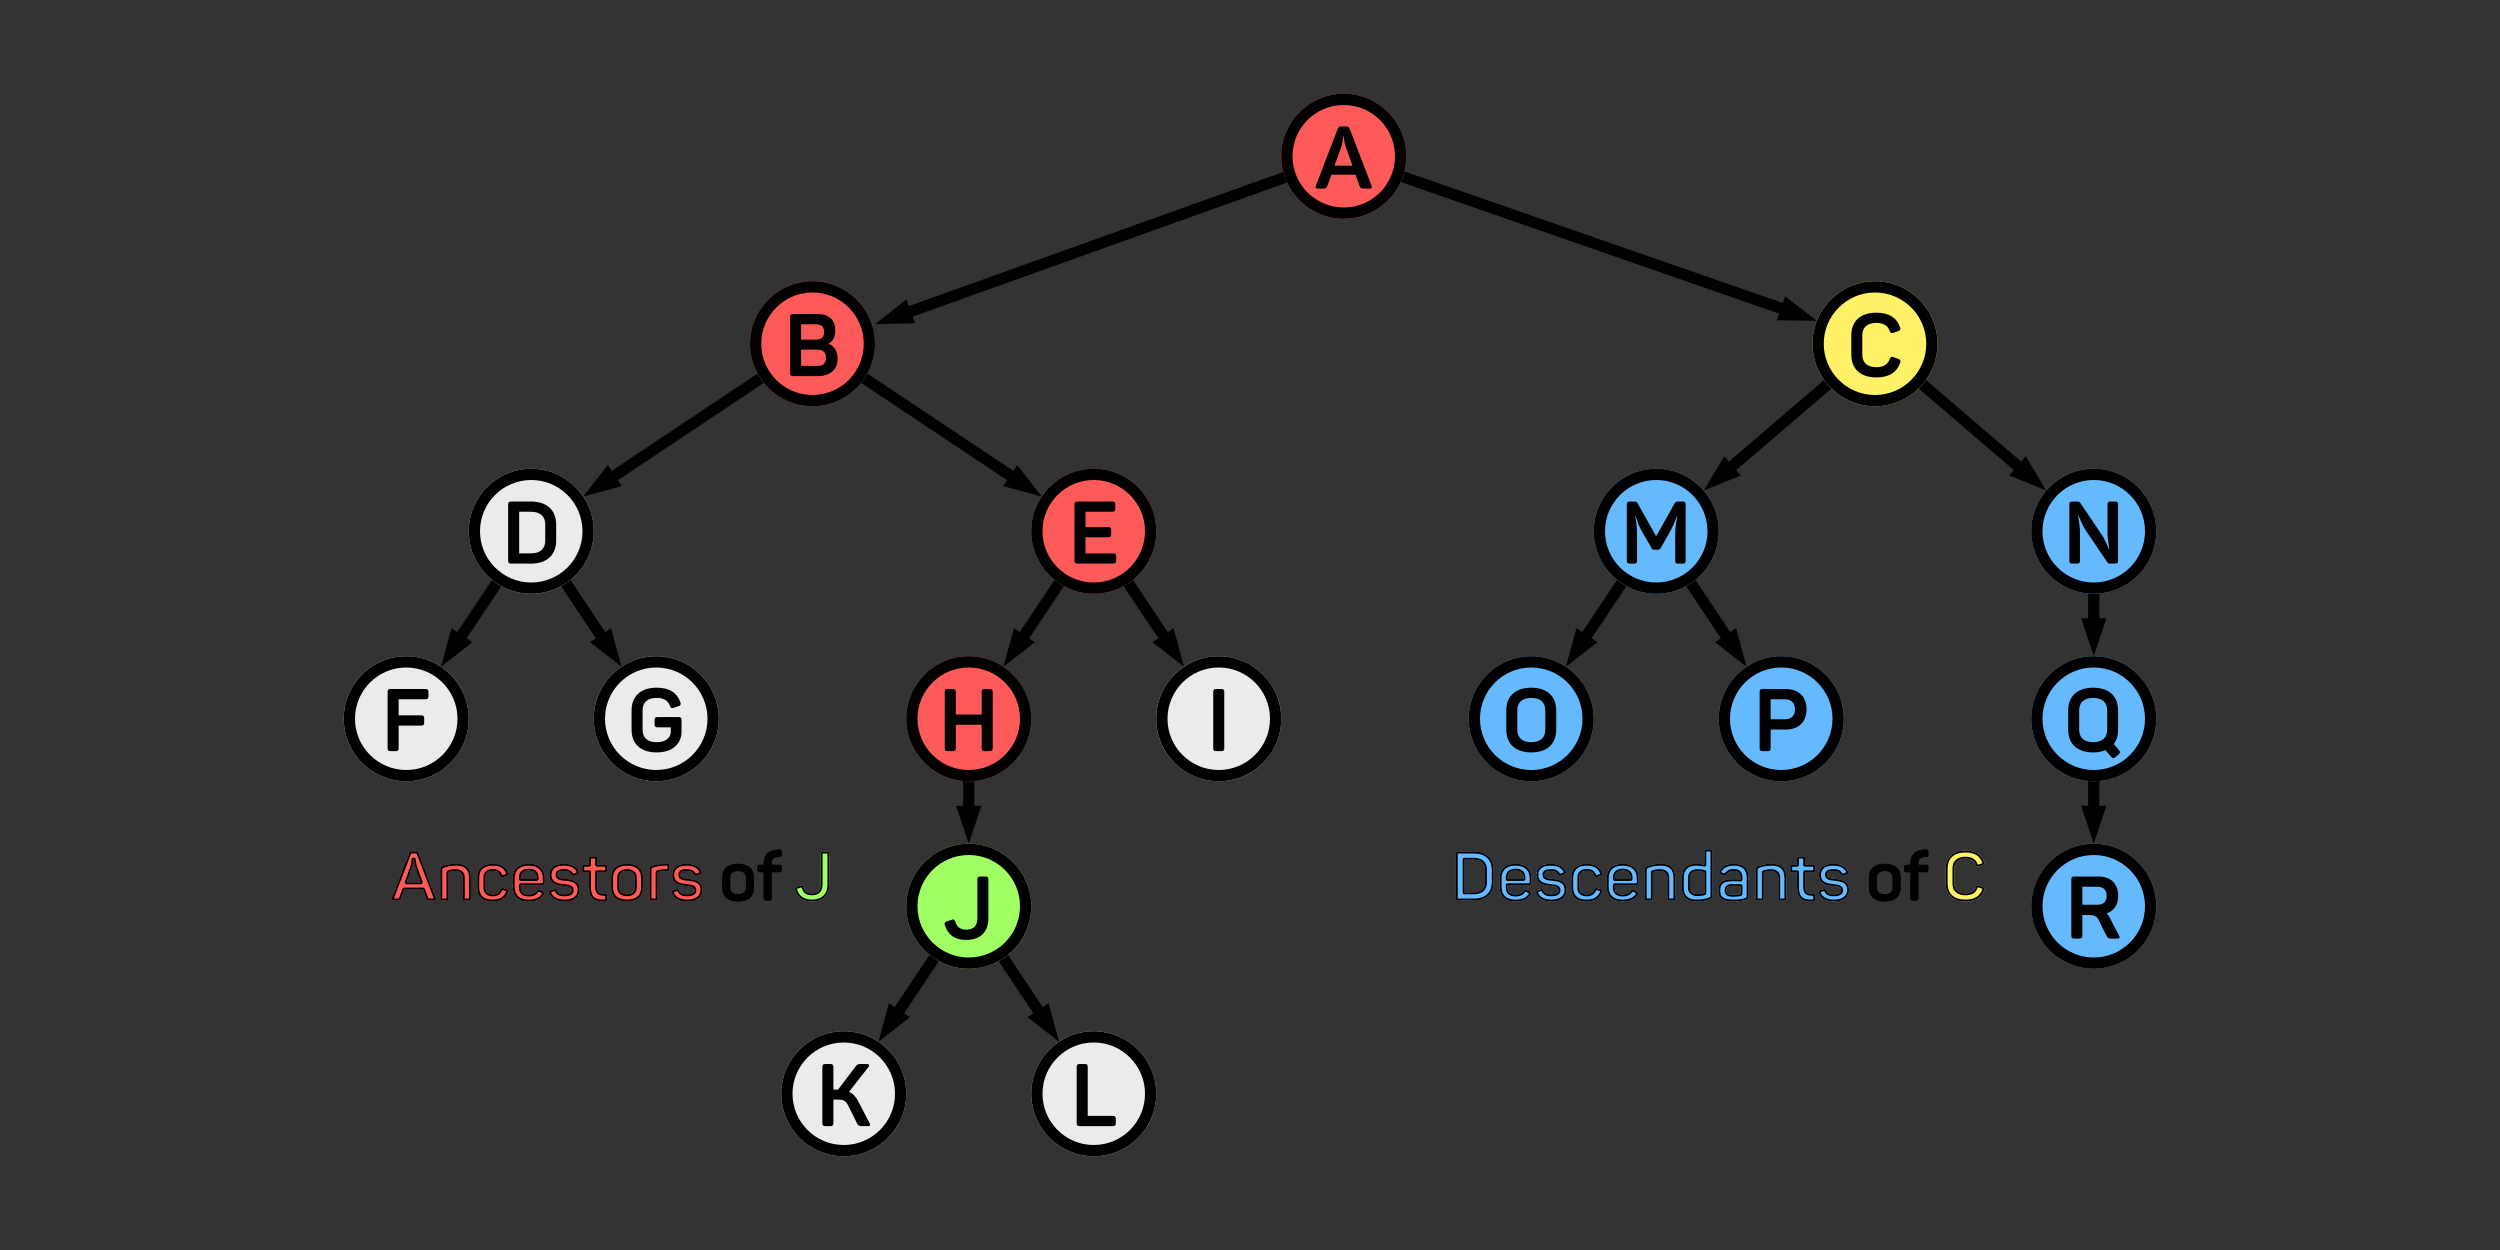 <?xml version="1.0" encoding="UTF-8" standalone="no"?>
<!DOCTYPE svg PUBLIC "-//W3C//DTD SVG 1.1//EN" "http://www.w3.org/Graphics/SVG/1.1/DTD/svg11.dtd">
<svg width="100%" height="100%" viewBox="0 0 400 200" version="1.1" xmlns="http://www.w3.org/2000/svg" xmlns:xlink="http://www.w3.org/1999/xlink" xml:space="preserve" xmlns:serif="http://www.serif.com/" style="fill-rule:evenodd;clip-rule:evenodd;stroke-linecap:round;stroke-linejoin:round;stroke-miterlimit:1.5;">
    <rect x="0" y="0" width="400" height="200" fill="#333333" stroke="none"/>
    <g id="matrix_06">
    </g>
    <g id="matrix_05">
    </g>
    <g id="matrix_04">
    </g>
    <g id="matrix_03">
    </g>
    <g id="matrix_02">
    </g>
    <g id="matrix_01">
    </g>
    <g id="tree_10">
        <g id="edges">
        </g>
        <g id="nodes">
            <g id="Node">
            </g>
            <g id="Node1" serif:id="Node">
            </g>
            <g id="Node2" serif:id="Node">
            </g>
            <g id="Node3" serif:id="Node">
            </g>
            <g id="Node4" serif:id="Node">
            </g>
            <g id="Node5" serif:id="Node">
            </g>
            <g id="Node6" serif:id="Node">
            </g>
            <g id="Node7" serif:id="Node">
            </g>
            <g id="Node8" serif:id="Node">
            </g>
            <g id="Node9" serif:id="Node">
            </g>
            <g id="Node10" serif:id="Node">
            </g>
            <g id="Node11" serif:id="Node">
            </g>
            <g id="Node12" serif:id="Node">
            </g>
            <g id="Node13" serif:id="Node">
            </g>
            <g id="Node14" serif:id="Node">
            </g>
            <g id="Node15" serif:id="Node">
            </g>
            <g id="Node16" serif:id="Node">
            </g>
            <g id="Node17" serif:id="Node">
            </g>
            <g id="Node18" serif:id="Node">
            </g>
            <g id="Node19" serif:id="Node">
            </g>
        </g>
    </g>
    <g id="tree_09">
        <g id="edges1" serif:id="edges">
        </g>
        <g id="nodes1" serif:id="nodes">
            <g id="Node20" serif:id="Node">
            </g>
            <g id="Node21" serif:id="Node">
            </g>
            <g id="Node22" serif:id="Node">
            </g>
            <g id="Node23" serif:id="Node">
            </g>
            <g id="Node24" serif:id="Node">
            </g>
        </g>
    </g>
    <g id="tree_08">
        <g id="edges2" serif:id="edges">
        </g>
        <g id="nodes2" serif:id="nodes">
            <g id="GreenNode">
            </g>
            <g id="Node25" serif:id="Node">
            </g>
            <g id="Node26" serif:id="Node">
            </g>
            <g id="Node27" serif:id="Node">
            </g>
            <g id="Node28" serif:id="Node">
            </g>
            <g id="Node29" serif:id="Node">
            </g>
            <g id="Node30" serif:id="Node">
            </g>
            <g id="Node31" serif:id="Node">
            </g>
            <g id="Node32" serif:id="Node">
            </g>
            <g id="Node33" serif:id="Node">
            </g>
            <g id="Node34" serif:id="Node">
            </g>
            <g id="Node35" serif:id="Node">
            </g>
            <g id="Node36" serif:id="Node">
            </g>
            <g id="Node37" serif:id="Node">
            </g>
            <g id="Node38" serif:id="Node">
            </g>
            <g id="Node39" serif:id="Node">
            </g>
            <g id="Node40" serif:id="Node">
            </g>
            <g id="Node41" serif:id="Node">
            </g>
        </g>
    </g>
    <g id="tree_07">
        <g id="edges3" serif:id="edges">
        </g>
        <g id="nodes3" serif:id="nodes">
            <g id="Node42" serif:id="Node">
            </g>
            <g id="Node43" serif:id="Node">
            </g>
            <g id="Node44" serif:id="Node">
            </g>
            <g id="Node45" serif:id="Node">
            </g>
            <g id="Node46" serif:id="Node">
            </g>
            <g id="Node47" serif:id="Node">
            </g>
            <g id="Node48" serif:id="Node">
            </g>
            <g id="Node49" serif:id="Node">
            </g>
            <g id="Node50" serif:id="Node">
            </g>
            <g id="Node51" serif:id="Node">
            </g>
            <g id="Node52" serif:id="Node">
            </g>
            <g id="Node53" serif:id="Node">
            </g>
            <g id="Node54" serif:id="Node">
            </g>
            <g id="Node55" serif:id="Node">
            </g>
            <g id="Node56" serif:id="Node">
            </g>
            <g id="Node57" serif:id="Node">
            </g>
        </g>
    </g>
    <g id="tree_06">
        <g id="edges4" serif:id="edges">
        </g>
        <g id="nodes4" serif:id="nodes">
            <g id="BlueNode">
            </g>
            <g id="BlueNode1" serif:id="BlueNode">
            </g>
            <g id="BlueNode2" serif:id="BlueNode">
            </g>
            <g id="BlueNode3" serif:id="BlueNode">
            </g>
            <g id="BlueNode4" serif:id="BlueNode">
            </g>
            <g id="BlueNode5" serif:id="BlueNode">
            </g>
            <g id="YellowNode">
            </g>
            <g id="Node58" serif:id="Node">
            </g>
            <g id="Node59" serif:id="Node">
            </g>
            <g id="Node60" serif:id="Node">
            </g>
            <g id="Node61" serif:id="Node">
            </g>
            <g id="Node62" serif:id="Node">
            </g>
            <g id="Node63" serif:id="Node">
            </g>
            <g id="Node64" serif:id="Node">
            </g>
            <g id="Node65" serif:id="Node">
            </g>
            <g id="Node66" serif:id="Node">
            </g>
            <g id="Node67" serif:id="Node">
            </g>
            <g id="Node68" serif:id="Node">
            </g>
        </g>
    </g>
    <g id="tree_05">
        <g id="edges5" serif:id="edges">
            <path d="M99.498,77.768l-6.178,1.685l3.931,-5.054l2.247,3.369Z"/>
            <path d="M130,55c0,0 -23.1,15.4 -32.636,21.758" style="fill:none;stroke:#000;stroke-width:1.8px;"/>
            <path d="M75.601,102.749l-5.054,3.931l1.685,-6.178l3.369,2.247Z"/>
            <path d="M85,85c0,0 -7.575,11.363 -11.758,17.636" style="fill:none;stroke:#000;stroke-width:1.8px;"/>
            <path d="M94.399,102.749l5.054,3.931l-1.685,-6.178l-3.369,2.247Z"/>
            <path d="M96.758,102.636c-4.183,-6.273 -11.758,-17.636 -11.758,-17.636" style="fill:none;stroke:#000;stroke-width:1.8px;"/>
            <path d="M162.232,100.502l-1.685,6.178l5.054,-3.931l-3.369,-2.247Z"/>
            <path d="M163.242,102.636c4.183,-6.273 11.758,-17.636 11.758,-17.636" style="fill:none;stroke:#000;stroke-width:1.8px;"/>
            <path d="M187.768,100.502l1.685,6.178l-5.054,-3.931l3.369,-2.247Z"/>
            <path d="M175,85c-0,0 7.575,11.363 11.758,17.636" style="fill:none;stroke:#000;stroke-width:1.8px;"/>
            <path d="M142.232,160.502l-1.685,6.178l5.054,-3.931l-3.369,-2.247Z"/>
            <path d="M143.242,162.636c4.183,-6.273 11.758,-17.636 11.758,-17.636" style="fill:none;stroke:#000;stroke-width:1.8px;"/>
            <path d="M167.768,160.502l1.685,6.178l-5.054,-3.931l3.369,-2.247Z"/>
            <path d="M155,145c-0,0 7.575,11.363 11.758,17.636" style="fill:none;stroke:#000;stroke-width:1.8px;"/>
            <path d="M157.025,128.925l-2.025,6.075l-2.025,-6.075l4.05,0Z"/>
            <path d="M155,115l0,15.14" style="fill:none;stroke:#000;stroke-width:1.8px;"/>
            <path d="M285.624,47.421l5.072,3.908l-6.403,-0.083l1.331,-3.825Z"/>
            <path d="M215,25c-0,0 54.709,19.029 71.106,24.733" style="fill:none;stroke:#000;stroke-width:1.8px;"/>
            <path d="M324.114,73.002l3.295,5.491l-5.931,-2.416l2.636,-3.075Z"/>
            <path d="M300,55c-0,0 16.24,13.92 23.719,20.33" style="fill:none;stroke:#000;stroke-width:1.8px;"/>
            <path d="M337.025,98.925l-2.025,6.075l-2.025,-6.075l4.05,0Z"/>
            <path d="M335,85l0,15.14" style="fill:none;stroke:#000;stroke-width:1.8px;"/>
            <path d="M337.025,128.925l-2.025,6.075l-2.025,-6.075l4.05,0Z"/>
            <path d="M335,121l0,9.14" style="fill:none;stroke:#000;stroke-width:1.8px;"/>
            <path d="M252.232,100.502l-1.685,6.178l5.054,-3.931l-3.369,-2.247Z"/>
            <path d="M253.242,102.636c3.386,-5.079 8.758,-13.136 8.758,-13.136" style="fill:none;stroke:#000;stroke-width:1.8px;"/>
            <path d="M277.768,100.502l1.685,6.178l-5.054,-3.931l3.369,-2.247Z"/>
            <path d="M265,85c0,0 7.575,11.363 11.758,17.636" style="fill:none;stroke:#000;stroke-width:1.8px;"/>
            <path d="M275.886,73.002l-3.295,5.491l5.931,-2.416l-2.636,-3.075Z"/>
            <path d="M276.281,75.33c7.479,-6.41 23.719,-20.33 23.719,-20.33" style="fill:none;stroke:#000;stroke-width:1.8px;"/>
            <path d="M160.502,77.768l6.178,1.685l-3.931,-5.054l-2.247,3.369Z"/>
            <path d="M162.636,76.758c-9.536,-6.358 -32.636,-21.758 -32.636,-21.758" style="fill:none;stroke:#000;stroke-width:1.8px;"/>
            <path d="M145.036,47.911l-5.036,3.955l6.402,-0.143l-1.366,-3.812Z"/>
            <path d="M144.575,50.227c16.28,-5.832 70.425,-25.227 70.425,-25.227" style="fill:none;stroke:#000;stroke-width:1.8px;"/>
        </g>
        <g transform="matrix(1,0,0,1,180,-10)">
            <g transform="matrix(11,0,0,11,52.182,154.07)">
                <path d="M0.328,-0.71l-0.224,0c-0.026,0 -0.035,0.009 -0.035,0.034l0,0.642c0,0.025 0.009,0.034 0.035,0.034l0.224,-0c0.186,-0 0.29,-0.101 0.29,-0.264l0,-0.182c0,-0.163 -0.104,-0.264 -0.29,-0.264Zm0.165,0.263l0,0.184c0,0.095 -0.059,0.146 -0.164,0.146l-0.134,-0l0,-0.476l0.134,0c0.105,0 0.164,0.051 0.164,0.146Z" style="fill:#65baff;fill-rule:nonzero;"/>
            </g>
            <g transform="matrix(11,0,0,11,59.508,154.07)">
                <path d="M0.04,-0.317l0,0.118c0,0.123 0.066,0.214 0.23,0.214c0.113,0 0.18,-0.037 0.216,-0.096c0.014,-0.022 0.011,-0.039 -0.012,-0.05l-0.035,-0.019c-0.024,-0.013 -0.035,-0.01 -0.051,0.012c-0.021,0.033 -0.059,0.053 -0.118,0.053c-0.073,-0 -0.114,-0.035 -0.114,-0.1l0,-0.037l0.302,0c0.035,0 0.045,-0.017 0.045,-0.043l0,-0.061c0,-0.115 -0.072,-0.207 -0.231,-0.207c-0.151,0 -0.232,0.077 -0.232,0.216Zm0.347,-0.016l0,0.022l-0.231,0l0,-0.022c0,-0.065 0.041,-0.102 0.116,-0.102c0.076,0 0.115,0.037 0.115,0.102Z" style="fill:#65baff;fill-rule:nonzero;"/>
            </g>
            <g transform="matrix(11,0,0,11,65.415,154.07)">
                <path d="M0.038,-0.372c0,0.13 0.104,0.151 0.202,0.161c0.081,0.008 0.12,0.017 0.12,0.064c0,0.039 -0.035,0.059 -0.106,0.059c-0.061,0 -0.097,-0.016 -0.113,-0.055c-0.01,-0.023 -0.021,-0.026 -0.041,-0.019l-0.045,0.014c-0.023,0.008 -0.028,0.021 -0.02,0.042c0.03,0.078 0.105,0.121 0.223,0.121c0.142,-0 0.216,-0.069 0.216,-0.167c0,-0.122 -0.085,-0.149 -0.204,-0.161c-0.077,-0.007 -0.117,-0.015 -0.117,-0.062c0,-0.036 0.029,-0.054 0.094,-0.054c0.064,-0 0.091,0.022 0.108,0.052c0.013,0.021 0.02,0.024 0.042,0.014l0.045,-0.018c0.022,-0.01 0.028,-0.022 0.016,-0.045c-0.032,-0.065 -0.098,-0.107 -0.214,-0.107c-0.138,-0 -0.206,0.066 -0.206,0.161Z" style="fill:#65baff;fill-rule:nonzero;"/>
            </g>
            <g transform="matrix(11,0,0,11,70.96,154.07)">
                <path d="M0.041,-0.328l0,0.138c0,0.127 0.069,0.205 0.221,0.205c0.121,-0 0.19,-0.048 0.223,-0.133c0.01,-0.025 0.002,-0.036 -0.021,-0.045l-0.045,-0.013c-0.024,-0.008 -0.035,-0.004 -0.044,0.02c-0.016,0.043 -0.051,0.069 -0.109,0.069c-0.072,-0 -0.109,-0.036 -0.109,-0.098l-0,-0.148c-0,-0.063 0.037,-0.098 0.109,-0.098c0.059,-0 0.093,0.025 0.109,0.067c0.009,0.024 0.02,0.031 0.044,0.021l0.044,-0.014c0.023,-0.009 0.03,-0.02 0.022,-0.045c-0.025,-0.075 -0.095,-0.131 -0.214,-0.131c-0.157,-0 -0.23,0.078 -0.23,0.205Z" style="fill:#65baff;fill-rule:nonzero;"/>
            </g>
            <g transform="matrix(11,0,0,11,76.647,154.07)">
                <path d="M0.04,-0.317l0,0.118c0,0.123 0.066,0.214 0.23,0.214c0.113,0 0.18,-0.037 0.216,-0.096c0.014,-0.022 0.011,-0.039 -0.012,-0.05l-0.035,-0.019c-0.024,-0.013 -0.035,-0.01 -0.051,0.012c-0.021,0.033 -0.059,0.053 -0.118,0.053c-0.073,-0 -0.114,-0.035 -0.114,-0.1l0,-0.037l0.302,0c0.035,0 0.045,-0.017 0.045,-0.043l0,-0.061c0,-0.115 -0.072,-0.207 -0.231,-0.207c-0.151,0 -0.232,0.077 -0.232,0.216Zm0.347,-0.016l0,0.022l-0.231,0l0,-0.022c0,-0.065 0.041,-0.102 0.116,-0.102c0.076,0 0.115,0.037 0.115,0.102Z" style="fill:#65baff;fill-rule:nonzero;"/>
            </g>
            <g transform="matrix(11,0,0,11,82.553,154.07)">
                <path d="M0.095,-0.499c-0.032,0.013 -0.039,0.025 -0.039,0.057l0,0.411c0,0.023 0.008,0.031 0.031,0.031l0.055,-0c0.023,-0 0.03,-0.008 0.03,-0.031l0,-0.373c0,-0.004 0.002,-0.008 0.007,-0.01c0.026,-0.007 0.057,-0.013 0.096,-0.013c0.073,0 0.109,0.032 0.109,0.098l0,0.298c0,0.023 0.007,0.031 0.03,0.031l0.055,-0c0.023,-0 0.031,-0.008 0.031,-0.031l0,-0.301c0,-0.127 -0.066,-0.201 -0.208,-0.201c-0.096,-0 -0.157,0.018 -0.197,0.034Z" style="fill:#65baff;fill-rule:nonzero;"/>
            </g>
            <g transform="matrix(11,0,0,11,88.636,154.07)">
                <path d="M0.042,-0.324l0,0.137c0,0.128 0.068,0.202 0.217,0.202c0.091,-0 0.147,-0.017 0.187,-0.032c0.032,-0.013 0.04,-0.022 0.04,-0.055l0,-0.637c0,-0.023 -0.008,-0.031 -0.031,-0.031l-0.055,0c-0.023,0 -0.03,0.008 -0.03,0.031l0,0.189c-0.028,-0.005 -0.07,-0.013 -0.119,-0.013c-0.139,0 -0.209,0.074 -0.209,0.209Zm0.328,-0.09l0,0.301c0,0.006 -0.001,0.008 -0.008,0.011c-0.025,0.007 -0.056,0.011 -0.092,0.011c-0.073,0 -0.112,-0.035 -0.112,-0.1l-0,-0.13c-0,-0.071 0.036,-0.106 0.115,-0.106c0.04,0 0.074,0.008 0.097,0.013Z" style="fill:#65baff;fill-rule:nonzero;"/>
            </g>
            <g transform="matrix(11,0,0,11,94.599,154.07)">
                <path d="M0.049,-0.429c-0.012,0.023 -0.005,0.035 0.017,0.045l0.04,0.017c0.023,0.009 0.029,0.006 0.043,-0.015c0.021,-0.032 0.055,-0.048 0.105,-0.048c0.075,0 0.1,0.036 0.1,0.099l0,0.028c-0.017,-0.001 -0.057,-0.005 -0.096,-0.005c-0.16,-0 -0.227,0.041 -0.227,0.161c0,0.104 0.046,0.162 0.223,0.162c0.082,-0 0.143,-0.01 0.18,-0.026c0.028,-0.012 0.036,-0.022 0.036,-0.057l0,-0.259c0,-0.118 -0.05,-0.206 -0.214,-0.206c-0.104,-0 -0.173,0.039 -0.207,0.104Zm0.305,0.221l0,0.105c0,0.009 -0.003,0.011 -0.011,0.014c-0.018,0.004 -0.049,0.008 -0.1,0.008c-0.078,-0 -0.094,-0.026 -0.094,-0.067c0,-0.041 0.02,-0.065 0.096,-0.065c0.039,-0 0.088,0.004 0.109,0.005Z" style="fill:#65baff;fill-rule:nonzero;"/>
            </g>
            <g transform="matrix(11,0,0,11,100.307,154.07)">
                <path d="M0.095,-0.499c-0.032,0.013 -0.039,0.025 -0.039,0.057l0,0.411c0,0.023 0.008,0.031 0.031,0.031l0.055,-0c0.023,-0 0.03,-0.008 0.03,-0.031l0,-0.373c0,-0.004 0.002,-0.008 0.007,-0.01c0.026,-0.007 0.057,-0.013 0.096,-0.013c0.073,0 0.109,0.032 0.109,0.098l0,0.298c0,0.023 0.007,0.031 0.03,0.031l0.055,-0c0.023,-0 0.031,-0.008 0.031,-0.031l0,-0.301c0,-0.127 -0.066,-0.201 -0.208,-0.201c-0.096,-0 -0.157,0.018 -0.197,0.034Z" style="fill:#65baff;fill-rule:nonzero;"/>
            </g>
            <g transform="matrix(11,0,0,11,106.346,154.07)">
                <path d="M0.193,-0.638l-0.054,0c-0.023,0 -0.031,0.007 -0.031,0.03l-0,0.09l-0.069,0c-0.023,0 -0.03,0.007 -0.03,0.03l-0,0.046c-0,0.023 0.007,0.031 0.03,0.031l0.069,0l-0,0.205c-0,0.173 0.064,0.225 0.229,0.22c0.024,-0.001 0.032,-0.008 0.032,-0.032l0,-0.046c0,-0.024 -0.008,-0.031 -0.032,-0.031c-0.084,0 -0.113,-0.017 -0.113,-0.115l0,-0.201l0.114,0c0.023,0 0.031,-0.008 0.031,-0.031l0,-0.046c0,-0.023 -0.008,-0.03 -0.031,-0.03l-0.114,0l0,-0.09c0,-0.023 -0.008,-0.03 -0.031,-0.03Z" style="fill:#65baff;fill-rule:nonzero;"/>
            </g>
            <g transform="matrix(11,0,0,11,110.625,154.07)">
                <path d="M0.038,-0.372c0,0.13 0.104,0.151 0.202,0.161c0.081,0.008 0.12,0.017 0.12,0.064c0,0.039 -0.035,0.059 -0.106,0.059c-0.061,0 -0.097,-0.016 -0.113,-0.055c-0.01,-0.023 -0.021,-0.026 -0.041,-0.019l-0.045,0.014c-0.023,0.008 -0.028,0.021 -0.02,0.042c0.03,0.078 0.105,0.121 0.223,0.121c0.142,-0 0.216,-0.069 0.216,-0.167c0,-0.122 -0.085,-0.149 -0.204,-0.161c-0.077,-0.007 -0.117,-0.015 -0.117,-0.062c0,-0.036 0.029,-0.054 0.094,-0.054c0.064,-0 0.091,0.022 0.108,0.052c0.013,0.021 0.02,0.024 0.042,0.014l0.045,-0.018c0.022,-0.01 0.028,-0.022 0.016,-0.045c-0.032,-0.065 -0.098,-0.107 -0.214,-0.107c-0.138,-0 -0.206,0.066 -0.206,0.161Z" style="fill:#65baff;fill-rule:nonzero;"/>
            </g>
            <path d="M55.79,146.26l-2.463,0c-0.287,0 -0.385,0.099 -0.385,0.374l-0,7.062c-0,0.275 0.098,0.374 0.385,0.374l2.463,0c2.047,0 3.191,-1.111 3.191,-2.904l-0,-2.002c-0,-1.793 -1.145,-2.904 -3.191,-2.904Zm-2.543,7.503c0.022,0.003 0.054,0.007 0.08,0.007c-0,-0 2.464,-0 2.463,-0c0.934,-0 1.665,-0.242 2.159,-0.7c0.485,-0.449 0.731,-1.102 0.731,-1.904l0,-2.002c0,-0.802 -0.246,-1.455 -0.731,-1.904c-0.494,-0.458 -1.225,-0.7 -2.159,-0.7c0,0 -2.464,0 -2.463,0c-0.026,0 -0.058,0.004 -0.08,0.007c-0.003,0.019 -0.005,0.046 -0.005,0.067l-0,7.062c-0,0.021 0.002,0.048 0.005,0.067Zm4.659,-4.61c-0,-0.623 -0.205,-1.097 -0.571,-1.42c-0.353,-0.312 -0.868,-0.486 -1.533,-0.486c-0,-0 -1.475,-0 -1.475,-0c-0.165,-0 -0.3,0.134 -0.3,0.3l0,5.236c0,0.166 0.135,0.3 0.3,0.3l1.475,0c0.665,0 1.18,-0.174 1.533,-0.486c0.366,-0.323 0.571,-0.797 0.571,-1.42c-0,0 -0,-2.024 -0,-2.024Zm-0.3,-0l-0,2.024c-0,1.045 -0.649,1.606 -1.804,1.606l-1.475,-0l0,-5.236l1.475,-0c1.155,-0 1.804,0.561 1.804,1.606Z"/>
            <path d="M59.948,150.583l0,1.298c0,1.353 0.726,2.354 2.53,2.354c1.243,0 1.98,-0.407 2.376,-1.056c0.154,-0.242 0.121,-0.429 -0.132,-0.55l-0.385,-0.209c-0.264,-0.143 -0.385,-0.11 -0.561,0.132c-0.231,0.363 -0.649,0.583 -1.298,0.583c-0.803,0 -1.254,-0.385 -1.254,-1.1l0,-0.407l3.322,0c0.385,0 0.495,-0.187 0.495,-0.473l0,-0.671c0,-1.265 -0.792,-2.277 -2.541,-2.277c-1.661,0 -2.552,0.847 -2.552,2.376Zm4.074,2.142c-0.279,0.43 -0.77,0.71 -1.544,0.71c-0.488,0 -0.865,-0.13 -1.125,-0.356c-0.273,-0.238 -0.429,-0.586 -0.429,-1.044l0,-0.407c0,-0.166 0.135,-0.3 0.3,-0.3l3.322,-0c0.082,-0 0.139,0.003 0.171,-0.032c0.03,-0.033 0.024,-0.084 0.024,-0.141c0,0 0,-0.671 0,-0.671c0,-0.548 -0.164,-1.043 -0.525,-1.399c-0.37,-0.366 -0.939,-0.578 -1.716,-0.578c-0.738,0 -1.31,0.175 -1.693,0.534c-0.376,0.351 -0.558,0.874 -0.558,1.542l-0,1.298c-0,0.591 0.148,1.109 0.503,1.475c0.361,0.372 0.927,0.579 1.726,0.579c1.104,-0 1.769,-0.336 2.123,-0.917c0.017,-0.027 0.034,-0.067 0.042,-0.088c-0.013,-0.009 -0.033,-0.022 -0.05,-0.03l-0.398,-0.216c-0.034,-0.018 -0.077,-0.035 -0.1,-0.044c-0.017,0.018 -0.049,0.053 -0.073,0.085Zm0.044,-2.318c-0,-0.455 -0.149,-0.808 -0.418,-1.052c-0.258,-0.232 -0.639,-0.37 -1.148,-0.37c-0.5,-0 -0.884,0.136 -1.146,0.368c-0.275,0.244 -0.43,0.598 -0.43,1.054l0,0.242c0,0.166 0.135,0.3 0.3,0.3l2.541,0c0.166,0 0.301,-0.134 0.301,-0.3l-0,-0.242Zm-0.301,0l0,0.242l-2.541,0l0,-0.242c0,-0.715 0.451,-1.122 1.276,-1.122c0.836,0 1.265,0.407 1.265,1.122Z"/>
            <path d="M65.833,149.978c0,1.43 1.144,1.661 2.222,1.771c0.891,0.088 1.32,0.187 1.32,0.704c0.001,0.429 -0.384,0.649 -1.166,0.649c-0.67,0 -1.067,-0.176 -1.242,-0.605c-0.111,-0.253 -0.231,-0.286 -0.452,-0.209l-0.495,0.154c-0.253,0.088 -0.308,0.231 -0.22,0.462c0.331,0.858 1.155,1.331 2.453,1.331c1.562,0 2.377,-0.759 2.377,-1.837c-0,-1.342 -0.936,-1.639 -2.245,-1.771c-0.846,-0.077 -1.287,-0.165 -1.287,-0.682c0,-0.396 0.319,-0.594 1.034,-0.594c0.705,-0 1.001,0.242 1.188,0.572c0.143,0.231 0.22,0.264 0.462,0.154l0.495,-0.198c0.243,-0.11 0.308,-0.242 0.176,-0.495c-0.352,-0.715 -1.078,-1.177 -2.354,-1.177c-1.517,-0 -2.266,0.726 -2.266,1.771Zm4.377,-0.403c-0.007,-0.017 -0.016,-0.039 -0.026,-0.058c-0.309,-0.63 -0.961,-1.01 -2.085,-1.01c-0.796,0 -1.358,0.207 -1.674,0.588c-0.198,0.238 -0.291,0.54 -0.291,0.883c-0,1.231 1.024,1.378 1.951,1.472c0.489,0.049 0.85,0.107 1.09,0.217c0.335,0.154 0.501,0.39 0.501,0.786c-0,0.561 -0.444,0.949 -1.467,0.949c-0.831,0 -1.302,-0.259 -1.518,-0.785c-0.008,-0.019 -0.02,-0.042 -0.03,-0.059l-0.544,0.168c-0.017,0.006 -0.036,0.015 -0.05,0.023c0.003,0.015 0.008,0.033 0.014,0.047c0.29,0.755 1.031,1.139 2.172,1.139c1.344,-0 2.076,-0.61 2.076,-1.537c0,-0.333 -0.062,-0.59 -0.189,-0.787c-0.144,-0.224 -0.368,-0.365 -0.644,-0.465c-0.322,-0.117 -0.71,-0.177 -1.138,-0.22c-0.466,-0.043 -0.818,-0.095 -1.056,-0.201c-0.333,-0.148 -0.504,-0.381 -0.504,-0.78c0,-0.533 0.372,-0.894 1.334,-0.894c0.86,-0 1.215,0.314 1.445,0.716l0.037,0.055l0.543,-0.218c0.018,-0.008 0.037,-0.02 0.053,-0.029Z"/>
            <path d="M71.41,150.462l0,1.518c0,1.397 0.759,2.255 2.431,2.255c1.331,0 2.09,-0.528 2.453,-1.463c0.11,-0.275 0.022,-0.396 -0.231,-0.495l-0.495,-0.143c-0.264,-0.088 -0.385,-0.044 -0.484,0.22c-0.176,0.473 -0.561,0.759 -1.199,0.759c-0.792,0 -1.199,-0.396 -1.199,-1.078l0,-1.628c0,-0.693 0.407,-1.078 1.199,-1.078c0.649,0 1.023,0.275 1.199,0.737c0.099,0.264 0.22,0.341 0.484,0.231l0.484,-0.154c0.253,-0.099 0.33,-0.22 0.242,-0.495c-0.275,-0.825 -1.045,-1.441 -2.354,-1.441c-1.727,0 -2.53,0.858 -2.53,2.255Zm4.617,-0.64c-0.003,-0.021 -0.009,-0.055 -0.017,-0.079c-0.24,-0.721 -0.926,-1.236 -2.07,-1.236c-0.768,0 -1.336,0.176 -1.707,0.523c-0.361,0.336 -0.522,0.828 -0.522,1.432c-0,0 -0,1.518 -0,1.518c-0,0.606 0.152,1.099 0.498,1.437c0.352,0.344 0.894,0.518 1.632,0.518c1.174,-0 1.854,-0.447 2.175,-1.274c0.008,-0.02 0.015,-0.046 0.019,-0.064c-0.018,-0.011 -0.046,-0.026 -0.071,-0.037l-0.49,-0.141c-0.026,-0.009 -0.058,-0.016 -0.08,-0.021c-0.01,0.018 -0.021,0.041 -0.028,0.061c-0.219,0.587 -0.689,0.954 -1.481,0.954c-0.487,0 -0.852,-0.135 -1.099,-0.362c-0.258,-0.237 -0.4,-0.578 -0.4,-1.016l0,-1.628c0,-0.445 0.143,-0.786 0.401,-1.021c0.247,-0.225 0.611,-0.357 1.098,-0.357c0.806,-0 1.261,0.357 1.48,0.932c0.01,0.025 0.025,0.055 0.036,0.076l0.548,-0.176c0.028,-0.011 0.059,-0.029 0.078,-0.039Z"/>
            <path d="M77.087,150.583l-0.001,1.298c0.001,1.353 0.727,2.354 2.53,2.354c1.243,0 1.98,-0.407 2.376,-1.056c0.154,-0.242 0.121,-0.429 -0.132,-0.55l-0.385,-0.209c-0.263,-0.143 -0.385,-0.11 -0.561,0.132c-0.231,0.363 -0.649,0.583 -1.298,0.583c-0.803,0 -1.254,-0.385 -1.254,-1.1l0,-0.407l3.322,0c0.385,0 0.495,-0.187 0.495,-0.473l0,-0.671c0,-1.265 -0.792,-2.277 -2.541,-2.277c-1.661,0 -2.551,0.847 -2.551,2.376Zm4.073,2.142c-0.279,0.43 -0.77,0.71 -1.544,0.71c-0.488,0 -0.865,-0.13 -1.125,-0.356c-0.273,-0.238 -0.429,-0.586 -0.429,-1.044l0,-0.407c0,-0.166 0.135,-0.3 0.3,-0.3l3.322,-0c0.082,-0 0.139,0.003 0.171,-0.032c0.03,-0.033 0.024,-0.084 0.024,-0.141l0,-0.671c0,-0.548 -0.164,-1.043 -0.525,-1.399c-0.37,-0.366 -0.939,-0.578 -1.716,-0.578c-0.738,0 -1.31,0.175 -1.693,0.534c-0.376,0.351 -0.558,0.874 -0.558,1.542l-0,1.298c-0,0.591 0.148,1.109 0.503,1.475c0.361,0.372 0.927,0.579 1.726,0.579c1.104,-0 1.769,-0.336 2.123,-0.917c0.017,-0.027 0.034,-0.067 0.042,-0.088c-0.013,-0.009 -0.033,-0.022 -0.05,-0.03l-0.398,-0.216c-0.034,-0.018 -0.077,-0.035 -0.1,-0.044c-0.017,0.018 -0.049,0.053 -0.073,0.085Zm0.044,-2.318c-0,-0.455 -0.149,-0.808 -0.418,-1.052c-0.258,-0.232 -0.639,-0.37 -1.148,-0.37c-0.5,-0 -0.884,0.136 -1.146,0.368c-0.275,0.244 -0.43,0.598 -0.43,1.054l0,0.242c0,0.166 0.135,0.3 0.3,0.3l2.541,0c0.166,0 0.301,-0.134 0.301,-0.3l-0,-0.242Zm-0.301,0l0,0.242l-2.541,0l0,-0.242c0,-0.715 0.451,-1.122 1.276,-1.122c0.836,0 1.265,0.407 1.265,1.122Z"/>
            <path d="M83.598,148.581c-0.352,0.143 -0.429,0.275 -0.429,0.627l0,4.521c0,0.253 0.088,0.341 0.341,0.341l0.606,0c0.253,0 0.33,-0.088 0.33,-0.341l-0,-4.103c-0,-0.044 0.021,-0.088 0.077,-0.11c0.285,-0.077 0.627,-0.143 1.055,-0.143c0.803,0 1.2,0.352 1.2,1.078l-0,3.278c-0,0.253 0.077,0.341 0.329,0.341l0.605,0c0.254,0 0.341,-0.088 0.341,-0.341l0.001,-3.311c-0.001,-1.397 -0.727,-2.211 -2.289,-2.211c-1.056,0 -1.726,0.198 -2.167,0.374Zm4.153,5.187c0.002,-0.013 0.002,-0.027 0.002,-0.039l0,-3.311c0,-0.606 -0.144,-1.09 -0.47,-1.418c-0.33,-0.33 -0.835,-0.493 -1.518,-0.493c-1.001,0 -1.638,0.186 -2.055,0.352c-0.101,0.042 -0.172,0.069 -0.208,0.124c-0.036,0.053 -0.032,0.125 -0.032,0.225c-0,0 -0,4.521 -0,4.521c-0,0.012 0,0.026 0.002,0.039l0.671,0.001c0.002,-0.014 0.002,-0.028 0.002,-0.04c0,0 0,-4.103 0,-4.103c0,-0.154 0.073,-0.311 0.266,-0.389c0.011,-0.004 0.022,-0.008 0.034,-0.011c0.307,-0.082 0.673,-0.153 1.133,-0.153c0.493,-0 0.857,0.124 1.101,0.343c0.256,0.23 0.399,0.569 0.399,1.035c-0,0 -0,3.278 -0,3.278c-0,0.012 0,0.026 0.002,0.04l0.671,-0.001Z"/>
            <path d="M89.098,150.506l0,1.507c0,1.408 0.748,2.222 2.388,2.222c1,0 1.616,-0.187 2.056,-0.352c0.352,-0.143 0.44,-0.242 0.44,-0.605l0,-7.007c0,-0.253 -0.088,-0.341 -0.341,-0.341l-0.605,0c-0.252,0 -0.329,0.088 -0.329,0.341l-0.001,2.079c-0.307,-0.055 -0.77,-0.143 -1.309,-0.143c-1.529,-0 -2.299,0.814 -2.299,2.299Zm4.582,-4.274l-0.671,-0.001c-0.002,0.014 -0.002,0.028 -0.002,0.04l-0,2.079c-0,0.089 -0.04,0.173 -0.108,0.23c-0.068,0.057 -0.158,0.081 -0.245,0.065c-0.296,-0.052 -0.739,-0.138 -1.257,-0.138c-0.667,0 -1.174,0.163 -1.509,0.503c-0.335,0.34 -0.489,0.847 -0.489,1.496c-0,0 -0,1.507 -0,1.507c-0,0.609 0.148,1.095 0.487,1.423c0.346,0.335 0.877,0.499 1.6,0.499c0.948,-0 1.532,-0.176 1.949,-0.332c0.106,-0.043 0.179,-0.067 0.219,-0.12c0.035,-0.046 0.028,-0.11 0.028,-0.205c0,0 0,-7.007 0,-7.007c0,-0.012 -0,-0.026 -0.002,-0.039Zm-0.673,3.284c-0,-0.141 -0.099,-0.263 -0.237,-0.293c-0.268,-0.058 -0.664,-0.15 -1.13,-0.15c-0.53,-0 -0.91,0.134 -1.164,0.371c-0.261,0.244 -0.402,0.604 -0.402,1.095l0,1.43c0,0.457 0.15,0.804 0.415,1.042c0.254,0.227 0.627,0.358 1.118,0.358c0.427,0 0.795,-0.049 1.092,-0.132c0.013,-0.004 0.026,-0.008 0.038,-0.013c0.111,-0.048 0.165,-0.102 0.201,-0.153c0.042,-0.061 0.069,-0.132 0.069,-0.244c-0,0 -0,-3.311 -0,-3.311Zm-0.3,0l-0,3.311c-0,0.066 -0.012,0.088 -0.089,0.121c-0.275,0.077 -0.616,0.121 -1.011,0.121c-0.803,0 -1.232,-0.385 -1.232,-1.1l-0,-1.43c-0,-0.781 0.395,-1.166 1.265,-1.166c0.439,0 0.813,0.088 1.067,0.143Z"/>
            <path d="M95.137,149.351c-0.132,0.253 -0.055,0.385 0.187,0.495l0.441,0.187c0.252,0.099 0.318,0.066 0.472,-0.165c0.231,-0.352 0.605,-0.528 1.155,-0.528c0.825,0 1.1,0.396 1.1,1.089l0,0.308c-0.187,-0.011 -0.626,-0.055 -1.056,-0.055c-1.76,0 -2.497,0.451 -2.497,1.771c0,1.144 0.506,1.782 2.453,1.782c0.902,0 1.573,-0.11 1.98,-0.286c0.308,-0.132 0.396,-0.242 0.396,-0.627l0,-2.849c0,-1.298 -0.55,-2.266 -2.354,-2.266c-1.144,-0 -1.903,0.429 -2.277,1.144Zm0.798,0.423c0.016,-0.02 0.036,-0.047 0.052,-0.071c0.282,-0.43 0.732,-0.663 1.405,-0.663c0.522,-0 0.863,0.146 1.08,0.381c0.217,0.234 0.321,0.571 0.321,1.008l-0,0.308c-0,0.083 -0.035,0.162 -0.095,0.218c-0.06,0.057 -0.141,0.086 -0.223,0.081c-0.184,-0.01 -0.617,-0.054 -1.039,-0.054c-0.941,0 -1.564,0.11 -1.903,0.48c-0.21,0.229 -0.293,0.555 -0.293,0.991c-0,0.381 0.055,0.699 0.24,0.938c0.294,0.381 0.88,0.544 1.912,0.544c0.848,-0 1.479,-0.096 1.862,-0.262c0.085,-0.036 0.148,-0.057 0.181,-0.107c0.036,-0.055 0.033,-0.13 0.033,-0.244c0,0 0,-2.849 0,-2.849c0,-0.567 -0.106,-1.066 -0.423,-1.419c-0.318,-0.354 -0.84,-0.547 -1.631,-0.547c-1.004,0 -1.682,0.355 -2.011,0.983l-0.019,0.047c0.017,0.011 0.04,0.025 0.058,0.033l0.493,0.204Zm2.858,2.008c-0,-0.16 -0.126,-0.292 -0.286,-0.3c-0.234,-0.011 -0.779,-0.055 -1.213,-0.055c-0.634,-0 -0.975,0.158 -1.157,0.377c-0.137,0.166 -0.2,0.379 -0.2,0.638c0,0.253 0.052,0.465 0.176,0.633c0.17,0.23 0.5,0.404 1.158,0.404c0.595,0 0.956,-0.049 1.166,-0.095c0.013,-0.003 0.027,-0.007 0.04,-0.012c0.139,-0.052 0.21,-0.116 0.258,-0.197c0.033,-0.056 0.058,-0.129 0.058,-0.238l-0,-1.155Zm-0.301,0l0,1.155c0,0.099 -0.033,0.121 -0.121,0.154c-0.198,0.044 -0.539,0.088 -1.1,0.088c-0.858,0 -1.034,-0.286 -1.034,-0.737c0,-0.451 0.22,-0.715 1.056,-0.715c0.429,0 0.968,0.044 1.199,0.055Z"/>
            <path d="M101.352,148.581c-0.352,0.143 -0.429,0.275 -0.429,0.627l0,4.521c0,0.253 0.088,0.341 0.341,0.341l0.606,0c0.253,0 0.33,-0.088 0.33,-0.341l-0,-4.103c-0,-0.044 0.022,-0.088 0.077,-0.11c0.286,-0.077 0.627,-0.143 1.055,-0.143c0.803,0 1.2,0.352 1.2,1.078l-0,3.278c-0,0.253 0.077,0.341 0.329,0.341l0.606,0c0.253,0 0.341,-0.088 0.341,-0.341l-0,-3.311c-0,-1.397 -0.726,-2.211 -2.288,-2.211c-1.057,0 -1.727,0.198 -2.168,0.374Zm4.153,5.187c0.002,-0.013 0.002,-0.027 0.002,-0.039l0,-3.311c0,-0.606 -0.144,-1.09 -0.47,-1.418c-0.33,-0.33 -0.835,-0.493 -1.517,-0.493c-1.002,0 -1.639,0.186 -2.056,0.352c-0.101,0.042 -0.172,0.069 -0.208,0.124c-0.036,0.053 -0.032,0.125 -0.032,0.225c-0,0 -0,4.521 -0,4.521c-0,0.012 0,0.026 0.002,0.039l0.671,0.001c0.002,-0.014 0.002,-0.028 0.002,-0.04l0,-4.103c0,-0.154 0.073,-0.311 0.266,-0.389c0.011,-0.004 0.022,-0.008 0.034,-0.011c0.307,-0.082 0.673,-0.153 1.133,-0.153c0.493,-0 0.857,0.124 1.101,0.343c0.256,0.23 0.399,0.569 0.399,1.035c-0,0 -0,3.278 -0,3.278c-0,0.012 0,0.026 0.002,0.04l0.671,-0.001Z"/>
            <path d="M108.47,147.052l-0.595,0c-0.253,0 -0.341,0.077 -0.341,0.33l0,0.99l-0.759,0c-0.252,0 -0.329,0.077 -0.329,0.33l-0,0.506c-0,0.253 0.077,0.341 0.329,0.341l0.759,0l0,2.255c0,1.903 0.705,2.475 2.519,2.42c0.264,-0.011 0.352,-0.088 0.352,-0.352l0,-0.506c0,-0.264 -0.088,-0.341 -0.352,-0.341c-0.924,0 -1.242,-0.187 -1.242,-1.265l-0,-2.211l1.253,0c0.253,0 0.341,-0.088 0.341,-0.341l0,-0.506c0,-0.253 -0.088,-0.33 -0.341,-0.33l-1.253,0l-0,-0.99c-0,-0.253 -0.089,-0.33 -0.341,-0.33Zm0.039,0.302l-0.673,0l-0.001,1.018c-0,0.166 -0.135,0.3 -0.301,0.3l-0.787,0.001l0.001,0.575l0.786,0.001c0.166,-0 0.301,0.134 0.301,0.3c-0,0 -0,2.255 -0,2.255c-0,0.84 0.127,1.394 0.482,1.724c0.358,0.332 0.923,0.421 1.724,0.396c0.02,-0.001 0.043,-0.003 0.062,-0.006l0,-0.59c-0.016,-0.002 -0.034,-0.003 -0.05,-0.003c-0.563,0 -0.934,-0.087 -1.172,-0.309c-0.238,-0.221 -0.371,-0.598 -0.371,-1.256l0,-2.211c0,-0.166 0.135,-0.3 0.301,-0.3l1.253,-0c0.012,-0 0.026,-0.001 0.039,-0.002l0.001,-0.573c-0.013,-0.001 -0.027,-0.002 -0.04,-0.002l-1.253,0c-0.166,0 -0.301,-0.134 -0.301,-0.3l-0.001,-1.018Z"/>
            <path d="M111.043,149.978c0,1.43 1.144,1.661 2.222,1.771c0.891,0.088 1.321,0.187 1.321,0.704c-0,0.429 -0.385,0.649 -1.167,0.649c-0.67,0 -1.067,-0.176 -1.242,-0.605c-0.11,-0.253 -0.231,-0.286 -0.451,-0.209l-0.495,0.154c-0.254,0.088 -0.308,0.231 -0.221,0.462c0.331,0.858 1.155,1.331 2.453,1.331c1.562,0 2.377,-0.759 2.377,-1.837c-0,-1.342 -0.936,-1.639 -2.244,-1.771c-0.847,-0.077 -1.288,-0.165 -1.288,-0.682c0,-0.396 0.319,-0.594 1.034,-0.594c0.705,-0 1.001,0.242 1.188,0.572c0.143,0.231 0.22,0.264 0.462,0.154l0.495,-0.198c0.243,-0.11 0.308,-0.242 0.176,-0.495c-0.351,-0.715 -1.077,-1.177 -2.354,-1.177c-1.517,-0 -2.266,0.726 -2.266,1.771Zm4.377,-0.403c-0.007,-0.017 -0.016,-0.039 -0.026,-0.058c-0.309,-0.63 -0.961,-1.01 -2.085,-1.01c-0.796,0 -1.358,0.207 -1.674,0.588c-0.198,0.238 -0.291,0.54 -0.291,0.883c-0,1.231 1.024,1.378 1.951,1.472c0.489,0.049 0.85,0.107 1.09,0.217c0.335,0.154 0.501,0.39 0.501,0.786c-0,0.561 -0.444,0.949 -1.467,0.949c-0.831,0 -1.302,-0.259 -1.518,-0.785c-0.008,-0.019 -0.02,-0.042 -0.03,-0.059l-0.544,0.168c-0.017,0.006 -0.036,0.015 -0.05,0.023c0.003,0.015 0.008,0.033 0.014,0.047c0.29,0.755 1.031,1.139 2.172,1.139c1.344,-0 2.076,-0.61 2.076,-1.537c0,-0.333 -0.062,-0.59 -0.189,-0.787c-0.144,-0.224 -0.368,-0.365 -0.644,-0.465c-0.322,-0.117 -0.71,-0.177 -1.138,-0.22c-0.466,-0.043 -0.818,-0.095 -1.056,-0.201c-0.333,-0.148 -0.504,-0.381 -0.504,-0.78c0,-0.533 0.372,-0.894 1.334,-0.894c0.86,-0 1.215,0.314 1.445,0.716l0.037,0.055l0.543,-0.218c0.018,-0.008 0.037,-0.02 0.053,-0.029Z"/>
            <g transform="matrix(11,0,0,11,118.578,154.07)">
                <path d="M0.041,-0.333l0,0.148c0,0.124 0.082,0.2 0.23,0.2c0.15,0 0.231,-0.076 0.231,-0.2l0,-0.148c0,-0.124 -0.081,-0.2 -0.231,-0.2c-0.148,0 -0.23,0.076 -0.23,0.2Zm0.345,0l0,0.148c0,0.06 -0.041,0.095 -0.115,0.095c-0.073,0 -0.114,-0.035 -0.114,-0.095l-0,-0.148c-0,-0.061 0.041,-0.095 0.114,-0.095c0.074,0 0.115,0.034 0.115,0.095Z" style="fill-rule:nonzero;"/>
            </g>
            <g transform="matrix(11,0,0,11,124.54,154.07)">
                <path d="M0.331,-0.74l-0.009,0c-0.151,0.003 -0.22,0.074 -0.22,0.212l0,0.01l-0.06,0c-0.023,0 -0.03,0.007 -0.03,0.03l-0,0.046c-0,0.023 0.007,0.031 0.03,0.031l0.06,0l0,0.38c0,0.023 0.008,0.031 0.032,0.031l0.053,0c0.024,0 0.031,-0.008 0.031,-0.031l0,-0.38l0.115,0c0.023,0 0.03,-0.008 0.03,-0.031l0,-0.046c0,-0.023 -0.007,-0.03 -0.03,-0.03l-0.115,0l0,-0.01c0,-0.075 0.029,-0.104 0.113,-0.104c0.024,0 0.032,-0.008 0.032,-0.032l0,-0.044c0,-0.024 -0.008,-0.032 -0.032,-0.032Z" style="fill-rule:nonzero;"/>
            </g>
            <path d="M119.029,150.407l0,1.628c0,1.364 0.902,2.2 2.53,2.2c1.65,0 2.542,-0.836 2.542,-2.2l-0,-1.628c-0,-1.364 -0.892,-2.2 -2.542,-2.2c-1.628,-0 -2.53,0.836 -2.53,2.2Zm0.301,0c-0,-0.585 0.185,-1.061 0.553,-1.387c0.382,-0.338 0.95,-0.513 1.676,-0.513c0.737,0 1.308,0.174 1.691,0.513c0.368,0.326 0.55,0.802 0.55,1.387l0,1.628c0,0.585 -0.182,1.061 -0.55,1.387c-0.383,0.339 -0.954,0.513 -1.691,0.513c-0.726,-0 -1.294,-0.175 -1.676,-0.513c-0.368,-0.326 -0.553,-0.802 -0.553,-1.387c-0,0 -0,-1.628 -0,-1.628Zm3.795,0c-0,-0.437 -0.157,-0.774 -0.437,-1.005c-0.259,-0.215 -0.637,-0.34 -1.129,-0.34c-0.486,-0 -0.861,0.126 -1.12,0.34c-0.277,0.231 -0.434,0.568 -0.434,1.005l0,1.628c0,0.43 0.156,0.767 0.434,1c0.258,0.216 0.634,0.345 1.12,0.345c0.492,0 0.871,-0.128 1.13,-0.345c0.28,-0.233 0.436,-0.57 0.436,-1c-0,0 -0,-1.628 -0,-1.628Zm-0.301,0l0,1.628c0,0.66 -0.451,1.045 -1.265,1.045c-0.803,0 -1.254,-0.385 -1.254,-1.045l0,-1.628c0,-0.671 0.451,-1.045 1.254,-1.045c0.814,0 1.265,0.374 1.265,1.045Z"/>
            <path d="M128.181,145.93l-0.099,0c-1.661,0.033 -2.42,0.814 -2.42,2.332l0,0.11l-0.66,0c-0.253,0 -0.33,0.077 -0.33,0.33l0,0.506c0,0.253 0.077,0.341 0.33,0.341l0.66,0l0,4.18c0,0.253 0.088,0.341 0.352,0.341l0.583,0c0.264,0 0.341,-0.088 0.341,-0.341l0,-4.18l1.265,0c0.254,0 0.331,-0.088 0.331,-0.341l-0,-0.506c-0,-0.253 -0.077,-0.33 -0.331,-0.33l-1.265,0l0,-0.11c0,-0.825 0.319,-1.144 1.243,-1.144c0.264,0 0.352,-0.088 0.352,-0.352l0,-0.484c0,-0.264 -0.088,-0.352 -0.352,-0.352Zm0.049,0.303c-0.015,-0.002 -0.033,-0.003 -0.049,-0.003c0,0 -0.099,0 -0.093,-0c-0.735,0.015 -1.276,0.179 -1.628,0.523c-0.347,0.34 -0.497,0.847 -0.497,1.509l-0,0.11c-0,0.166 -0.135,0.3 -0.301,0.3l-0.688,0.001l0.001,0.575l0.687,0.001c0.166,-0 0.301,0.134 0.301,0.3c-0,0 -0,4.18 -0,4.18c-0,0.012 0,0.025 0.002,0.038l0.671,0.001c0.002,-0.013 0.002,-0.027 0.002,-0.039l0,-4.18c0,-0.166 0.135,-0.3 0.301,-0.3l1.292,-0.001l0.001,-0.575l-1.293,-0.001c-0.166,0 -0.301,-0.134 -0.301,-0.3l0,-0.11c0,-0.519 0.125,-0.87 0.37,-1.1c0.238,-0.223 0.61,-0.344 1.173,-0.344c0.016,-0 0.034,-0.001 0.049,-0.003l0,-0.582Z"/>
            <g transform="matrix(11,0,0,11,130.777,154.07)">
                <path d="M0.049,-0.465l0,0.219c0,0.161 0.102,0.261 0.286,0.261c0.148,0 0.235,-0.06 0.273,-0.168c0.008,-0.024 0.002,-0.035 -0.022,-0.044l-0.054,-0.019c-0.024,-0.009 -0.034,-0.004 -0.044,0.021c-0.022,0.061 -0.069,0.093 -0.153,0.093c-0.103,0 -0.16,-0.051 -0.16,-0.143l-0,-0.221c-0,-0.092 0.057,-0.142 0.16,-0.142c0.083,0 0.131,0.031 0.153,0.092c0.009,0.025 0.019,0.028 0.043,0.021l0.055,-0.019c0.024,-0.009 0.03,-0.02 0.021,-0.044c-0.038,-0.108 -0.125,-0.167 -0.272,-0.167c-0.184,0 -0.286,0.1 -0.286,0.26Z" style="fill:#fff266;fill-rule:nonzero;"/>
            </g>
            <path d="M131.316,148.955l0,2.409c0,1.771 1.122,2.871 3.146,2.871c1.628,0 2.585,-0.66 3.003,-1.848c0.088,-0.264 0.022,-0.385 -0.242,-0.484l-0.594,-0.209c-0.264,-0.099 -0.374,-0.044 -0.484,0.231c-0.242,0.671 -0.759,1.023 -1.683,1.023c-1.133,0 -1.76,-0.561 -1.76,-1.573l0,-2.431c0,-1.012 0.627,-1.562 1.76,-1.562c0.913,0 1.441,0.341 1.683,1.012c0.099,0.275 0.209,0.308 0.473,0.231l0.605,-0.209c0.264,-0.099 0.33,-0.22 0.231,-0.484c-0.418,-1.188 -1.375,-1.837 -2.992,-1.837c-2.024,0 -3.146,1.1 -3.146,2.86Zm5.876,-0.854c-0.005,-0.02 -0.012,-0.047 -0.02,-0.069c-0.377,-1.071 -1.252,-1.637 -2.71,-1.637c-0.921,0 -1.641,0.239 -2.127,0.69c-0.477,0.442 -0.718,1.084 -0.718,1.87l-0,2.409c-0,0.791 0.241,1.436 0.718,1.88c0.486,0.452 1.206,0.691 2.127,0.691c1.469,-0 2.344,-0.576 2.719,-1.643c0.007,-0.022 0.013,-0.05 0.017,-0.07c-0.02,-0.011 -0.051,-0.027 -0.074,-0.036l-0.661,-0.23c-0.012,0.022 -0.027,0.052 -0.038,0.079c-0.286,0.783 -0.881,1.213 -1.963,1.213c-0.655,0 -1.159,-0.175 -1.504,-0.483c-0.357,-0.319 -0.556,-0.785 -0.556,-1.39l0,-2.431c0,-0.606 0.2,-1.069 0.557,-1.385c0.345,-0.305 0.849,-0.477 1.503,-0.477c1.073,-0 1.681,0.422 1.966,1.21c0.007,0.021 0.018,0.044 0.027,0.063c0.022,-0.004 0.05,-0.01 0.075,-0.017l0.59,-0.204c0.024,-0.009 0.052,-0.023 0.072,-0.033Z"/>
        </g>
        <g transform="matrix(1,0,0,1,6.002,-10)">
            <g transform="matrix(11,0,0,11,56.601,154.07)">
                <path d="M0.647,-0.033l-0.25,-0.651c-0.008,-0.022 -0.019,-0.027 -0.042,-0.027l-0.053,0c-0.023,0 -0.033,0.005 -0.042,0.028l-0.25,0.65c-0.008,0.022 -0.002,0.033 0.023,0.033l0.046,0c0.042,0 0.054,-0.006 0.062,-0.03l0.047,-0.129l0.276,0l0.046,0.129c0.008,0.024 0.02,0.03 0.062,0.03l0.052,0c0.025,0 0.031,-0.011 0.023,-0.033Zm-0.294,-0.44l0.076,0.211l-0.206,0l0.077,-0.212c0.021,-0.061 0.022,-0.12 0.022,-0.121l0.007,0c0.001,0.001 0.003,0.06 0.024,0.122Z" style="fill:#ff5a5a;fill-rule:nonzero;"/>
            </g>
            <g transform="matrix(11,0,0,11,63.839,154.07)">
                <path d="M0.095,-0.499c-0.032,0.013 -0.039,0.025 -0.039,0.057l0,0.411c0,0.023 0.008,0.031 0.031,0.031l0.055,-0c0.023,-0 0.03,-0.008 0.03,-0.031l0,-0.373c0,-0.004 0.002,-0.008 0.007,-0.01c0.026,-0.007 0.057,-0.013 0.096,-0.013c0.073,0 0.109,0.032 0.109,0.098l0,0.298c0,0.023 0.007,0.031 0.03,0.031l0.055,-0c0.023,-0 0.031,-0.008 0.031,-0.031l0,-0.301c0,-0.127 -0.066,-0.201 -0.208,-0.201c-0.096,-0 -0.157,0.018 -0.197,0.034Z" style="fill:#ff5a5a;fill-rule:nonzero;"/>
            </g>
            <g transform="matrix(11,0,0,11,69.922,154.07)">
                <path d="M0.041,-0.328l0,0.138c0,0.127 0.069,0.205 0.221,0.205c0.121,-0 0.19,-0.048 0.223,-0.133c0.01,-0.025 0.002,-0.036 -0.021,-0.045l-0.045,-0.013c-0.024,-0.008 -0.035,-0.004 -0.044,0.02c-0.016,0.043 -0.051,0.069 -0.109,0.069c-0.072,-0 -0.109,-0.036 -0.109,-0.098l-0,-0.148c-0,-0.063 0.037,-0.098 0.109,-0.098c0.059,-0 0.093,0.025 0.109,0.067c0.009,0.024 0.02,0.031 0.044,0.021l0.044,-0.014c0.023,-0.009 0.03,-0.02 0.022,-0.045c-0.025,-0.075 -0.095,-0.131 -0.214,-0.131c-0.157,-0 -0.23,0.078 -0.23,0.205Z" style="fill:#ff5a5a;fill-rule:nonzero;"/>
            </g>
            <g transform="matrix(11,0,0,11,75.609,154.07)">
                <path d="M0.04,-0.317l0,0.118c0,0.123 0.066,0.214 0.23,0.214c0.113,0 0.18,-0.037 0.216,-0.096c0.014,-0.022 0.011,-0.039 -0.012,-0.05l-0.035,-0.019c-0.024,-0.013 -0.035,-0.01 -0.051,0.012c-0.021,0.033 -0.059,0.053 -0.118,0.053c-0.073,-0 -0.114,-0.035 -0.114,-0.1l0,-0.037l0.302,0c0.035,0 0.045,-0.017 0.045,-0.043l0,-0.061c0,-0.115 -0.072,-0.207 -0.231,-0.207c-0.151,0 -0.232,0.077 -0.232,0.216Zm0.347,-0.016l0,0.022l-0.231,0l0,-0.022c0,-0.065 0.041,-0.102 0.116,-0.102c0.076,0 0.115,0.037 0.115,0.102Z" style="fill:#ff5a5a;fill-rule:nonzero;"/>
            </g>
            <g transform="matrix(11,0,0,11,81.516,154.07)">
                <path d="M0.038,-0.372c0,0.13 0.104,0.151 0.202,0.161c0.081,0.008 0.12,0.017 0.12,0.064c0,0.039 -0.035,0.059 -0.106,0.059c-0.061,0 -0.097,-0.016 -0.113,-0.055c-0.01,-0.023 -0.021,-0.026 -0.041,-0.019l-0.045,0.014c-0.023,0.008 -0.028,0.021 -0.02,0.042c0.03,0.078 0.105,0.121 0.223,0.121c0.142,-0 0.216,-0.069 0.216,-0.167c0,-0.122 -0.085,-0.149 -0.204,-0.161c-0.077,-0.007 -0.117,-0.015 -0.117,-0.062c0,-0.036 0.029,-0.054 0.094,-0.054c0.064,-0 0.091,0.022 0.108,0.052c0.013,0.021 0.02,0.024 0.042,0.014l0.045,-0.018c0.022,-0.01 0.028,-0.022 0.016,-0.045c-0.032,-0.065 -0.098,-0.107 -0.214,-0.107c-0.138,-0 -0.206,0.066 -0.206,0.161Z" style="fill:#ff5a5a;fill-rule:nonzero;"/>
            </g>
            <g transform="matrix(11,0,0,11,87.06,154.07)">
                <path d="M0.193,-0.638l-0.054,0c-0.023,0 -0.031,0.007 -0.031,0.03l-0,0.09l-0.069,0c-0.023,0 -0.03,0.007 -0.03,0.03l-0,0.046c-0,0.023 0.007,0.031 0.03,0.031l0.069,0l-0,0.205c-0,0.173 0.064,0.225 0.229,0.22c0.024,-0.001 0.032,-0.008 0.032,-0.032l0,-0.046c0,-0.024 -0.008,-0.031 -0.032,-0.031c-0.084,0 -0.113,-0.017 -0.113,-0.115l0,-0.201l0.114,0c0.023,0 0.031,-0.008 0.031,-0.031l0,-0.046c0,-0.023 -0.008,-0.03 -0.031,-0.03l-0.114,0l0,-0.09c0,-0.023 -0.008,-0.03 -0.031,-0.03Z" style="fill:#ff5a5a;fill-rule:nonzero;"/>
            </g>
            <g transform="matrix(11,0,0,11,91.339,154.07)">
                <path d="M0.041,-0.333l0,0.148c0,0.124 0.082,0.2 0.23,0.2c0.15,0 0.231,-0.076 0.231,-0.2l0,-0.148c0,-0.124 -0.081,-0.2 -0.231,-0.2c-0.148,0 -0.23,0.076 -0.23,0.2Zm0.345,0l0,0.148c0,0.06 -0.041,0.095 -0.115,0.095c-0.073,0 -0.114,-0.035 -0.114,-0.095l-0,-0.148c-0,-0.061 0.041,-0.095 0.114,-0.095c0.074,0 0.115,0.034 0.115,0.095Z" style="fill:#ff5a5a;fill-rule:nonzero;"/>
            </g>
            <g transform="matrix(11,0,0,11,97.312,154.07)">
                <path d="M0.281,-0.533c-0.089,0.002 -0.149,0.016 -0.186,0.03c-0.032,0.013 -0.039,0.025 -0.039,0.057l-0,0.415c-0,0.023 0.008,0.031 0.031,0.031l0.055,-0c0.023,-0 0.03,-0.008 0.03,-0.031l0,-0.372c0,-0.005 0.001,-0.01 0.01,-0.012c0.026,-0.008 0.056,-0.012 0.095,-0.012l0.036,0c0.023,0 0.031,-0.008 0.031,-0.031l-0,-0.044c-0,-0.024 -0.008,-0.031 -0.031,-0.031l-0.032,0Z" style="fill:#ff5a5a;fill-rule:nonzero;"/>
            </g>
            <g transform="matrix(11,0,0,11,101.151,154.07)">
                <path d="M0.038,-0.372c0,0.13 0.104,0.151 0.202,0.161c0.081,0.008 0.12,0.017 0.12,0.064c0,0.039 -0.035,0.059 -0.106,0.059c-0.061,0 -0.097,-0.016 -0.113,-0.055c-0.01,-0.023 -0.021,-0.026 -0.041,-0.019l-0.045,0.014c-0.023,0.008 -0.028,0.021 -0.02,0.042c0.03,0.078 0.105,0.121 0.223,0.121c0.142,-0 0.216,-0.069 0.216,-0.167c0,-0.122 -0.085,-0.149 -0.204,-0.161c-0.077,-0.007 -0.117,-0.015 -0.117,-0.062c0,-0.036 0.029,-0.054 0.094,-0.054c0.064,-0 0.091,0.022 0.108,0.052c0.013,0.021 0.02,0.024 0.042,0.014l0.045,-0.018c0.022,-0.01 0.028,-0.022 0.016,-0.045c-0.032,-0.065 -0.098,-0.107 -0.214,-0.107c-0.138,-0 -0.206,0.066 -0.206,0.161Z" style="fill:#ff5a5a;fill-rule:nonzero;"/>
            </g>
            <path d="M63.718,153.707l-2.75,-7.161c-0.088,-0.242 -0.209,-0.297 -0.462,-0.297l-0.583,-0c-0.253,-0 -0.363,0.055 -0.462,0.308l-2.75,7.15c-0.088,0.242 -0.022,0.363 0.253,0.363l0.506,-0c0.462,-0 0.594,-0.066 0.682,-0.33l0.517,-1.419l3.036,-0l0.506,1.419c0.088,0.264 0.22,0.33 0.682,0.33l0.572,-0c0.275,-0 0.341,-0.121 0.253,-0.363Zm-0.297,0.063l-2.735,-7.121c-0.014,-0.038 -0.023,-0.068 -0.043,-0.086c-0.031,-0.027 -0.077,-0.014 -0.137,-0.014c-0,0 -0.583,0 -0.583,0c-0.055,0 -0.097,-0.007 -0.128,0.012c-0.028,0.018 -0.036,0.056 -0.054,0.104l-2.733,7.105l0.462,-0c0.11,-0 0.198,-0.003 0.27,-0.015c0.04,-0.006 0.07,-0.006 0.089,-0.027c0.018,-0.02 0.027,-0.049 0.038,-0.083l0.52,-1.427c0.043,-0.118 0.156,-0.197 0.282,-0.197l3.036,-0c0.127,-0 0.24,0.08 0.282,0.199c0,0 0.506,1.419 0.508,1.425c0.012,0.034 0.02,0.063 0.038,0.083c0.019,0.021 0.05,0.021 0.09,0.027c0.071,0.012 0.16,0.015 0.27,0.015l0.528,-0Zm-2.654,-5.001l0.835,2.317c0.033,0.092 0.019,0.195 -0.037,0.274c-0.056,0.08 -0.148,0.128 -0.245,0.128l-2.266,0c-0.098,0 -0.19,-0.048 -0.246,-0.128c-0.056,-0.08 -0.07,-0.182 -0.036,-0.274c-0,-0 0.847,-2.332 0.845,-2.328c0.214,-0.622 0.226,-1.223 0.226,-1.233c-0,-0.166 0.134,-0.3 0.3,-0.3l0.077,-0c0.079,-0 0.156,0.032 0.212,0.088c0.011,0.011 0.075,0.069 0.09,0.2c0.013,0.113 0.048,0.672 0.245,1.256Zm-0.283,0.098l0.836,2.321l-2.266,0l0.847,-2.332c0.231,-0.671 0.242,-1.32 0.242,-1.331l0.077,0c0.011,0.011 0.033,0.66 0.264,1.342Z"/>
            <path d="M64.884,148.581c-0.352,0.143 -0.429,0.275 -0.429,0.627l-0,4.521c-0,0.253 0.088,0.341 0.341,0.341l0.605,-0c0.253,-0 0.33,-0.088 0.33,-0.341l-0,-4.103c-0,-0.044 0.022,-0.088 0.077,-0.11c0.286,-0.077 0.627,-0.143 1.056,-0.143c0.803,-0 1.199,0.352 1.199,1.078l-0,3.278c-0,0.253 0.077,0.341 0.33,0.341l0.605,-0c0.253,-0 0.341,-0.088 0.341,-0.341l-0,-3.311c-0,-1.397 -0.726,-2.211 -2.288,-2.211c-1.056,-0 -1.727,0.198 -2.167,0.374Zm4.153,5.187c0.001,-0.013 0.002,-0.027 0.002,-0.039l-0,-3.311c-0,-0.606 -0.144,-1.09 -0.471,-1.418c-0.329,-0.33 -0.834,-0.493 -1.517,-0.493c-1.002,0 -1.638,0.186 -2.056,0.352c-0.101,0.042 -0.171,0.069 -0.208,0.124c-0.036,0.053 -0.032,0.125 -0.032,0.225c-0,0 -0,4.521 -0,4.521c-0,0.012 0.001,0.026 0.002,0.039l0.672,0.001c0.001,-0.014 0.002,-0.028 0.002,-0.04l-0,-4.103c-0,-0.154 0.073,-0.311 0.265,-0.389c0.011,-0.004 0.022,-0.008 0.034,-0.011c0.307,-0.082 0.673,-0.153 1.134,-0.153c0.493,-0 0.856,0.124 1.101,0.343c0.255,0.23 0.398,0.569 0.398,1.035c-0,-0 -0,3.278 -0,3.278c-0,0.012 0.001,0.026 0.002,0.04l0.672,-0.001Z"/>
            <path d="M70.373,150.462l-0,1.518c-0,1.397 0.759,2.255 2.431,2.255c1.331,-0 2.09,-0.528 2.453,-1.463c0.11,-0.275 0.022,-0.396 -0.231,-0.495l-0.495,-0.143c-0.264,-0.088 -0.385,-0.044 -0.484,0.22c-0.176,0.473 -0.561,0.759 -1.199,0.759c-0.792,-0 -1.199,-0.396 -1.199,-1.078l-0,-1.628c-0,-0.693 0.407,-1.078 1.199,-1.078c0.649,-0 1.023,0.275 1.199,0.737c0.099,0.264 0.22,0.341 0.484,0.231l0.484,-0.154c0.253,-0.099 0.33,-0.22 0.242,-0.495c-0.275,-0.825 -1.045,-1.441 -2.354,-1.441c-1.727,-0 -2.53,0.858 -2.53,2.255Zm4.616,-0.64c-0.003,-0.021 -0.009,-0.055 -0.017,-0.079c-0.24,-0.721 -0.926,-1.236 -2.069,-1.236c-0.769,0 -1.337,0.176 -1.708,0.523c-0.36,0.336 -0.522,0.828 -0.522,1.432c-0,0 -0,1.518 -0,1.518c-0,0.606 0.152,1.099 0.498,1.437c0.352,0.344 0.894,0.518 1.633,0.518c1.173,-0 1.853,-0.447 2.174,-1.274c0.008,-0.02 0.015,-0.046 0.02,-0.064c-0.019,-0.011 -0.047,-0.026 -0.072,-0.037l-0.49,-0.141c-0.025,-0.009 -0.057,-0.016 -0.08,-0.021c-0.009,0.018 -0.021,0.041 -0.028,0.061c-0.218,0.587 -0.688,0.954 -1.48,0.954c-0.488,0 -0.852,-0.135 -1.1,-0.362c-0.257,-0.237 -0.399,-0.578 -0.399,-1.016l-0,-1.628c-0,-0.445 0.143,-0.786 0.4,-1.021c0.247,-0.225 0.612,-0.357 1.099,-0.357c0.806,-0 1.261,0.357 1.48,0.932c0.009,0.025 0.024,0.055 0.036,0.076l0.548,-0.176c0.027,-0.011 0.059,-0.029 0.077,-0.039Z"/>
            <path d="M76.049,150.583l-0,1.298c-0,1.353 0.726,2.354 2.53,2.354c1.243,-0 1.98,-0.407 2.376,-1.056c0.154,-0.242 0.121,-0.429 -0.132,-0.55l-0.385,-0.209c-0.264,-0.143 -0.385,-0.11 -0.561,0.132c-0.231,0.363 -0.649,0.583 -1.298,0.583c-0.803,0 -1.254,-0.385 -1.254,-1.1l-0,-0.407l3.322,-0c0.385,-0 0.495,-0.187 0.495,-0.473l-0,-0.671c-0,-1.265 -0.792,-2.277 -2.541,-2.277c-1.661,-0 -2.552,0.847 -2.552,2.376Zm4.073,2.142c-0.279,0.43 -0.77,0.71 -1.543,0.71c-0.489,0 -0.866,-0.13 -1.125,-0.356c-0.274,-0.238 -0.429,-0.586 -0.429,-1.044l-0,-0.407c-0,-0.166 0.134,-0.3 0.3,-0.3l3.322,-0c0.081,-0 0.139,0.003 0.171,-0.032c0.03,-0.033 0.024,-0.084 0.024,-0.141c-0,0 -0,-0.671 -0,-0.671c-0,-0.548 -0.165,-1.043 -0.526,-1.399c-0.37,-0.366 -0.938,-0.578 -1.715,-0.578c-0.739,0 -1.311,0.175 -1.694,0.534c-0.376,0.351 -0.558,0.874 -0.558,1.542c-0,0 -0,1.298 -0,1.298c-0,0.591 0.148,1.109 0.504,1.475c0.36,0.372 0.926,0.579 1.726,0.579c1.103,-0 1.768,-0.336 2.123,-0.917c0.017,-0.027 0.033,-0.067 0.041,-0.088c-0.013,-0.009 -0.033,-0.022 -0.05,-0.03l-0.398,-0.216c-0.033,-0.018 -0.077,-0.035 -0.1,-0.044c-0.017,0.018 -0.049,0.053 -0.073,0.085Zm0.044,-2.318c-0,-0.455 -0.148,-0.808 -0.418,-1.052c-0.258,-0.232 -0.638,-0.37 -1.147,-0.37c-0.501,-0 -0.884,0.136 -1.146,0.368c-0.276,0.244 -0.43,0.598 -0.43,1.054l-0,0.242c-0,0.166 0.134,0.3 0.3,0.3l2.541,0c0.165,0 0.3,-0.134 0.3,-0.3l-0,-0.242Zm-0.3,-0l-0,0.242l-2.541,-0l-0,-0.242c-0,-0.715 0.451,-1.122 1.276,-1.122c0.836,0 1.265,0.407 1.265,1.122Z"/>
            <path d="M81.934,149.978c-0,1.43 1.144,1.661 2.222,1.771c0.891,0.088 1.32,0.187 1.32,0.704c-0,0.429 -0.385,0.649 -1.166,0.649c-0.671,-0 -1.067,-0.176 -1.243,-0.605c-0.11,-0.253 -0.231,-0.286 -0.451,-0.209l-0.495,0.154c-0.253,0.088 -0.308,0.231 -0.22,0.462c0.33,0.858 1.155,1.331 2.453,1.331c1.562,-0 2.376,-0.759 2.376,-1.837c-0,-1.342 -0.935,-1.639 -2.244,-1.771c-0.847,-0.077 -1.287,-0.165 -1.287,-0.682c-0,-0.396 0.319,-0.594 1.034,-0.594c0.704,-0 1.001,0.242 1.188,0.572c0.143,0.231 0.22,0.264 0.462,0.154l0.495,-0.198c0.242,-0.11 0.308,-0.242 0.176,-0.495c-0.352,-0.715 -1.078,-1.177 -2.354,-1.177c-1.518,-0 -2.266,0.726 -2.266,1.771Zm4.376,-0.403c-0.007,-0.017 -0.015,-0.039 -0.025,-0.058c-0.31,-0.63 -0.962,-1.01 -2.085,-1.01c-0.797,0 -1.359,0.207 -1.675,0.588c-0.197,0.238 -0.291,0.54 -0.291,0.883c-0,1.231 1.024,1.378 1.951,1.472c0.489,0.049 0.85,0.107 1.09,0.217c0.335,0.154 0.501,0.39 0.501,0.786c-0,0.561 -0.444,0.949 -1.466,0.949c-0.832,0 -1.303,-0.259 -1.518,-0.785c-0.009,-0.019 -0.021,-0.042 -0.031,-0.059l-0.544,0.168c-0.016,0.006 -0.035,0.015 -0.05,0.023c0.004,0.015 0.009,0.033 0.014,0.047c0.29,0.755 1.032,1.139 2.173,1.139c1.343,-0 2.076,-0.61 2.076,-1.537c-0,-0.333 -0.063,-0.59 -0.19,-0.787c-0.144,-0.224 -0.368,-0.365 -0.644,-0.465c-0.322,-0.117 -0.71,-0.177 -1.137,-0.22c-0.466,-0.043 -0.819,-0.095 -1.057,-0.201c-0.333,-0.148 -0.503,-0.381 -0.503,-0.78c-0,-0.533 0.371,-0.894 1.334,-0.894c0.859,-0 1.214,0.314 1.444,0.716l0.038,0.055l0.543,-0.218c0.017,-0.008 0.037,-0.02 0.052,-0.029Z"/>
            <path d="M89.183,147.052l-0.594,-0c-0.253,-0 -0.341,0.077 -0.341,0.33l-0,0.99l-0.759,-0c-0.253,-0 -0.33,0.077 -0.33,0.33l-0,0.506c-0,0.253 0.077,0.341 0.33,0.341l0.759,-0l-0,2.255c-0,1.903 0.704,2.475 2.519,2.42c0.264,-0.011 0.352,-0.088 0.352,-0.352l-0,-0.506c-0,-0.264 -0.088,-0.341 -0.352,-0.341c-0.924,-0 -1.243,-0.187 -1.243,-1.265l-0,-2.211l1.254,-0c0.253,-0 0.341,-0.088 0.341,-0.341l-0,-0.506c-0,-0.253 -0.088,-0.33 -0.341,-0.33l-1.254,-0l-0,-0.99c-0,-0.253 -0.088,-0.33 -0.341,-0.33Zm0.04,0.302l-0.674,0l-0.001,1.018c-0,0.166 -0.135,0.3 -0.3,0.3l-0.788,0.001l0.001,0.575l0.787,0.001c0.165,-0 0.3,0.134 0.3,0.3l-0,2.255c-0,0.84 0.127,1.394 0.483,1.724c0.357,0.332 0.922,0.421 1.723,0.396c0.02,-0.001 0.043,-0.003 0.062,-0.006l0.001,-0.59c-0.017,-0.002 -0.035,-0.003 -0.05,-0.003c-0.563,0 -0.935,-0.087 -1.172,-0.309c-0.239,-0.221 -0.371,-0.598 -0.371,-1.256l-0,-2.211c-0,-0.166 0.134,-0.3 0.3,-0.3l1.254,-0c0.012,-0 0.026,-0.001 0.039,-0.002l0.001,-0.573c-0.014,-0.001 -0.028,-0.002 -0.04,-0.002l-1.254,0c-0.166,0 -0.3,-0.134 -0.3,-0.3l-0.001,-1.018Z"/>
            <path d="M91.79,150.407l-0,1.628c-0,1.364 0.902,2.2 2.53,2.2c1.65,-0 2.541,-0.836 2.541,-2.2l-0,-1.628c-0,-1.364 -0.891,-2.2 -2.541,-2.2c-1.628,-0 -2.53,0.836 -2.53,2.2Zm0.3,-0c-0,-0.585 0.185,-1.061 0.553,-1.387c0.383,-0.338 0.951,-0.513 1.677,-0.513c0.736,0 1.307,0.174 1.69,0.513c0.368,0.326 0.551,0.802 0.551,1.387c-0,-0 -0,1.628 -0,1.628c-0,0.585 -0.183,1.061 -0.551,1.387c-0.383,0.339 -0.954,0.513 -1.69,0.513c-0.726,-0 -1.294,-0.175 -1.677,-0.513c-0.368,-0.326 -0.553,-0.802 -0.553,-1.387l-0,-1.628Zm3.795,-0c-0,-0.437 -0.157,-0.774 -0.436,-1.005c-0.259,-0.215 -0.638,-0.34 -1.129,-0.34c-0.486,-0 -0.862,0.126 -1.12,0.34c-0.278,0.231 -0.434,0.568 -0.434,1.005c-0,-0 -0,1.628 -0,1.628c-0,0.43 0.155,0.767 0.433,1c0.258,0.216 0.634,0.345 1.121,0.345c0.492,0 0.87,-0.128 1.13,-0.345c0.279,-0.233 0.435,-0.57 0.435,-1c-0,0 -0,-1.628 -0,-1.628Zm-0.3,-0l-0,1.628c-0,0.66 -0.451,1.045 -1.265,1.045c-0.803,-0 -1.254,-0.385 -1.254,-1.045l-0,-1.628c-0,-0.671 0.451,-1.045 1.254,-1.045c0.814,-0 1.265,0.374 1.265,1.045Z"/>
            <path d="M100.403,148.207c-0.979,0.022 -1.639,0.176 -2.046,0.33c-0.352,0.143 -0.429,0.275 -0.429,0.627l-0,4.565c-0,0.253 0.088,0.341 0.341,0.341l0.605,-0c0.253,-0 0.33,-0.088 0.33,-0.341l-0,-4.092c-0,-0.055 0.011,-0.11 0.11,-0.132c0.286,-0.088 0.616,-0.132 1.045,-0.132l0.396,-0c0.253,-0 0.341,-0.088 0.341,-0.341l-0,-0.484c-0,-0.264 -0.088,-0.341 -0.341,-0.341l-0.352,-0Zm0.004,0.3c-0.93,0.021 -1.557,0.164 -1.937,0.308c-0.103,0.042 -0.173,0.068 -0.21,0.124c-0.036,0.053 -0.032,0.125 -0.032,0.225c-0,0 -0,4.565 -0,4.565c-0,0.012 0.001,0.026 0.002,0.039l0.672,0.001c0.001,-0.014 0.002,-0.028 0.002,-0.04c-0,0 -0,-4.092 -0,-4.092c-0,-0.086 0.019,-0.169 0.066,-0.241c0.046,-0.071 0.119,-0.145 0.264,-0.18c0.308,-0.094 0.664,-0.143 1.125,-0.143l0.435,-0.002l-0,-0.562l-0.387,-0.002Z"/>
            <path d="M101.569,149.978c-0,1.43 1.144,1.661 2.222,1.771c0.891,0.088 1.32,0.187 1.32,0.704c-0,0.429 -0.385,0.649 -1.166,0.649c-0.671,-0 -1.067,-0.176 -1.243,-0.605c-0.11,-0.253 -0.231,-0.286 -0.451,-0.209l-0.495,0.154c-0.253,0.088 -0.308,0.231 -0.22,0.462c0.33,0.858 1.155,1.331 2.453,1.331c1.562,-0 2.376,-0.759 2.376,-1.837c-0,-1.342 -0.935,-1.639 -2.244,-1.771c-0.847,-0.077 -1.287,-0.165 -1.287,-0.682c-0,-0.396 0.319,-0.594 1.034,-0.594c0.704,-0 1.001,0.242 1.188,0.572c0.143,0.231 0.22,0.264 0.462,0.154l0.495,-0.198c0.242,-0.11 0.308,-0.242 0.176,-0.495c-0.352,-0.715 -1.078,-1.177 -2.354,-1.177c-1.518,-0 -2.266,0.726 -2.266,1.771Zm4.376,-0.403c-0.007,-0.017 -0.015,-0.039 -0.025,-0.058c-0.31,-0.63 -0.962,-1.01 -2.085,-1.01c-0.797,0 -1.359,0.207 -1.675,0.588c-0.197,0.238 -0.291,0.54 -0.291,0.883c-0,1.231 1.024,1.378 1.951,1.472c0.489,0.049 0.85,0.107 1.09,0.217c0.335,0.154 0.501,0.39 0.501,0.786c-0,0.561 -0.444,0.949 -1.466,0.949c-0.832,0 -1.303,-0.259 -1.518,-0.785c-0.009,-0.019 -0.021,-0.042 -0.031,-0.059l-0.544,0.168c-0.016,0.006 -0.035,0.015 -0.05,0.023c0.004,0.015 0.009,0.033 0.014,0.047c0.29,0.755 1.032,1.139 2.173,1.139c1.343,-0 2.076,-0.61 2.076,-1.537c-0,-0.333 -0.063,-0.59 -0.19,-0.787c-0.144,-0.224 -0.368,-0.365 -0.644,-0.465c-0.322,-0.117 -0.71,-0.177 -1.137,-0.22c-0.466,-0.043 -0.819,-0.095 -1.057,-0.201c-0.333,-0.148 -0.503,-0.381 -0.503,-0.78c-0,-0.533 0.371,-0.894 1.334,-0.894c0.859,-0 1.214,0.314 1.444,0.716l0.038,0.055l0.543,-0.218c0.017,-0.008 0.037,-0.02 0.052,-0.029Z"/>
            <g transform="matrix(11,0,0,11,109.104,154.07)">
                <path d="M0.041,-0.333l0,0.148c0,0.124 0.082,0.2 0.23,0.2c0.15,0 0.231,-0.076 0.231,-0.2l0,-0.148c0,-0.124 -0.081,-0.2 -0.231,-0.2c-0.148,0 -0.23,0.076 -0.23,0.2Zm0.345,0l0,0.148c0,0.06 -0.041,0.095 -0.115,0.095c-0.073,0 -0.114,-0.035 -0.114,-0.095l-0,-0.148c-0,-0.061 0.041,-0.095 0.114,-0.095c0.074,0 0.115,0.034 0.115,0.095Z" style="fill-rule:nonzero;"/>
            </g>
            <g transform="matrix(11,0,0,11,115.066,154.07)">
                <path d="M0.331,-0.74l-0.009,0c-0.151,0.003 -0.22,0.074 -0.22,0.212l0,0.01l-0.06,0c-0.023,0 -0.03,0.007 -0.03,0.03l-0,0.046c-0,0.023 0.007,0.031 0.03,0.031l0.06,0l0,0.38c0,0.023 0.008,0.031 0.032,0.031l0.053,0c0.024,0 0.031,-0.008 0.031,-0.031l0,-0.38l0.115,0c0.023,0 0.03,-0.008 0.03,-0.031l0,-0.046c0,-0.023 -0.007,-0.03 -0.03,-0.03l-0.115,0l0,-0.01c0,-0.075 0.029,-0.104 0.113,-0.104c0.024,0 0.032,-0.008 0.032,-0.032l0,-0.044c0,-0.024 -0.008,-0.032 -0.032,-0.032Z" style="fill-rule:nonzero;"/>
            </g>
            <path d="M109.555,150.407l-0,1.628c-0,1.364 0.902,2.2 2.53,2.2c1.65,-0 2.541,-0.836 2.541,-2.2l-0,-1.628c-0,-1.364 -0.891,-2.2 -2.541,-2.2c-1.628,-0 -2.53,0.836 -2.53,2.2Zm0.3,-0c-0,-0.585 0.185,-1.061 0.553,-1.387c0.383,-0.338 0.951,-0.513 1.677,-0.513c0.736,0 1.307,0.174 1.69,0.513c0.368,0.326 0.551,0.802 0.551,1.387l-0,1.628c-0,0.585 -0.183,1.061 -0.551,1.387c-0.383,0.339 -0.954,0.513 -1.69,0.513c-0.726,-0 -1.294,-0.175 -1.677,-0.513c-0.368,-0.326 -0.553,-0.802 -0.553,-1.387c-0,0 -0,-1.628 -0,-1.628Zm3.795,-0c-0,-0.437 -0.157,-0.774 -0.436,-1.005c-0.259,-0.215 -0.638,-0.34 -1.129,-0.34c-0.486,-0 -0.862,0.126 -1.12,0.34c-0.278,0.231 -0.434,0.568 -0.434,1.005l-0,1.628c-0,0.43 0.155,0.767 0.433,1c0.258,0.216 0.634,0.345 1.121,0.345c0.492,0 0.87,-0.128 1.13,-0.345c0.279,-0.233 0.435,-0.57 0.435,-1l-0,-1.628Zm-0.3,-0l-0,1.628c-0,0.66 -0.451,1.045 -1.265,1.045c-0.803,-0 -1.254,-0.385 -1.254,-1.045l-0,-1.628c-0,-0.671 0.451,-1.045 1.254,-1.045c0.814,-0 1.265,0.374 1.265,1.045Z"/>
            <path d="M118.707,145.93l-0.099,-0c-1.661,0.033 -2.42,0.814 -2.42,2.332l-0,0.11l-0.66,-0c-0.253,-0 -0.33,0.077 -0.33,0.33l-0,0.506c-0,0.253 0.077,0.341 0.33,0.341l0.66,-0l-0,4.18c-0,0.253 0.088,0.341 0.352,0.341l0.583,-0c0.264,-0 0.341,-0.088 0.341,-0.341l-0,-4.18l1.265,-0c0.253,-0 0.33,-0.088 0.33,-0.341l-0,-0.506c-0,-0.253 -0.077,-0.33 -0.33,-0.33l-1.265,-0l-0,-0.11c-0,-0.825 0.319,-1.144 1.243,-1.144c0.264,-0 0.352,-0.088 0.352,-0.352l-0,-0.484c-0,-0.264 -0.088,-0.352 -0.352,-0.352Zm0.049,0.303c-0.016,-0.002 -0.034,-0.003 -0.049,-0.003c-0,0 -0.099,0 -0.093,-0c-0.736,0.015 -1.277,0.179 -1.629,0.523c-0.347,0.34 -0.497,0.847 -0.497,1.509l-0,0.11c-0,0.166 -0.135,0.3 -0.3,0.3l-0.689,0.001l0.001,0.575l0.688,0.001c0.165,-0 0.3,0.134 0.3,0.3l-0,4.18c-0,0.012 0.001,0.025 0.002,0.038l0.672,0.001c0.001,-0.013 0.002,-0.027 0.002,-0.039l-0,-4.18c-0,-0.166 0.134,-0.3 0.3,-0.3l1.293,-0.001l0.001,-0.575l-1.294,-0.001c-0.166,0 -0.3,-0.134 -0.3,-0.3l-0,-0.11c-0,-0.519 0.124,-0.87 0.37,-1.1c0.238,-0.223 0.61,-0.344 1.173,-0.344c0.015,-0 0.033,-0.001 0.049,-0.003l-0,-0.582Z"/>
            <g transform="matrix(11,0,0,11,121.05,154.07)">
                <path d="M0.48,-0.71l-0.059,0c-0.026,0 -0.034,0.009 -0.034,0.033l0,0.444c0,0.086 -0.043,0.131 -0.129,0.131c-0.069,-0 -0.103,-0.032 -0.123,-0.092c-0.01,-0.025 -0.02,-0.03 -0.043,-0.021l-0.055,0.019c-0.024,0.009 -0.03,0.02 -0.021,0.044c0.034,0.106 0.11,0.167 0.242,0.167c0.167,-0 0.255,-0.095 0.255,-0.249l0,-0.443c0,-0.024 -0.009,-0.033 -0.033,-0.033Z" style="fill:#a1ff66;fill-rule:nonzero;"/>
            </g>
            <path d="M126.33,146.26l-0.649,0c-0.286,0 -0.374,0.099 -0.374,0.363l-0,4.884c-0,0.946 -0.473,1.441 -1.419,1.441c-0.759,-0 -1.133,-0.352 -1.353,-1.012c-0.11,-0.275 -0.22,-0.33 -0.473,-0.231l-0.605,0.209c-0.264,0.099 -0.33,0.22 -0.231,0.484c0.374,1.166 1.21,1.837 2.662,1.837c1.837,-0 2.805,-1.045 2.805,-2.739l-0,-4.873c-0,-0.264 -0.099,-0.363 -0.363,-0.363Zm0.058,0.305c-0.017,-0.003 -0.04,-0.005 -0.058,-0.005c-0,0 -0.649,0 -0.649,0c-0.023,0 -0.05,0.003 -0.07,0.005c-0.002,0.018 -0.004,0.04 -0.004,0.058l-0,4.884c-0,0.567 -0.157,0.995 -0.44,1.285c-0.286,0.292 -0.709,0.456 -1.279,0.456c-0.461,0 -0.803,-0.116 -1.065,-0.323c-0.255,-0.201 -0.438,-0.495 -0.569,-0.883c-0.01,-0.025 -0.024,-0.052 -0.036,-0.073l-0.658,0.227c-0.024,0.009 -0.052,0.023 -0.072,0.034c0.005,0.019 0.011,0.043 0.019,0.063l0.004,0.013c0.334,1.039 1.083,1.629 2.377,1.629c0.823,-0 1.456,-0.222 1.879,-0.646c0.421,-0.422 0.626,-1.037 0.626,-1.793c-0,0 -0,-4.873 -0,-4.873c-0,-0.018 -0.003,-0.041 -0.005,-0.058Z"/>
        </g>
        <g id="nodes5" serif:id="nodes">
            <g id="BlueNode6" serif:id="BlueNode">
                <circle cx="245" cy="115" r="10" style="fill:#65baff;"/>
                <path d="M245,105c5.519,-0 10,4.481 10,10c0,5.519 -4.481,10 -10,10c-5.519,-0 -10,-4.481 -10,-10c0,-5.519 4.481,-10 10,-10Zm0,1.8c4.526,-0 8.2,3.674 8.2,8.2c0,4.526 -3.674,8.2 -8.2,8.2c-4.526,0 -8.2,-3.674 -8.2,-8.2c-0,-4.526 3.674,-8.2 8.2,-8.2Z"/>
                <path d="M241.003,113.684l0,3.052c0,2.254 1.428,3.654 4.004,3.654c2.562,0 3.99,-1.4 3.99,-3.654l0,-3.052c0,-2.254 -1.428,-3.654 -3.99,-3.654c-2.576,0 -4.004,1.4 -4.004,3.654Zm6.244,-0.014l0,3.08c0,1.302 -0.812,2.002 -2.24,2.002c-1.442,0 -2.24,-0.7 -2.24,-2.002l0,-3.08c0,-1.302 0.798,-2.002 2.24,-2.002c1.428,0 2.24,0.7 2.24,2.002Z" style="fill-rule:nonzero;"/>
            </g>
            <g id="BlueNode7" serif:id="BlueNode">
                <circle cx="285" cy="115" r="10" style="fill:#65baff;"/>
                <path d="M285,105c5.519,0 10,4.481 10,10c0,5.519 -4.481,10 -10,10c-5.519,0 -10,-4.481 -10,-10c0,-5.519 4.481,-10 10,-10Zm0,1.8c4.526,-0 8.2,3.674 8.2,8.2c0,4.526 -3.674,8.2 -8.2,8.2c-4.526,0 -8.2,-3.674 -8.2,-8.2c-0,-4.526 3.674,-8.2 8.2,-8.2Z"/>
                <path d="M285.742,110.24l-3.71,0c-0.364,0 -0.49,0.126 -0.49,0.476l0,8.988c0,0.35 0.126,0.476 0.49,0.476l0.798,0c0.35,0 0.476,-0.126 0.476,-0.476l0,-2.982l2.436,0c2.03,0 3.304,-1.204 3.304,-3.234c0,-2.03 -1.288,-3.248 -3.304,-3.248Zm-0.168,4.844l-2.268,0l0,-3.206l2.268,0c1.022,0 1.624,0.602 1.624,1.61c0,1.008 -0.602,1.596 -1.624,1.596Z" style="fill-rule:nonzero;"/>
            </g>
            <g id="BlueNode8" serif:id="BlueNode">
                <circle cx="335" cy="145" r="10" style="fill:#65baff;"/>
                <path d="M335,135c5.519,0 10,4.481 10,10c0,5.519 -4.481,10 -10,10c-5.519,0 -10,-4.481 -10,-10c0,-5.519 4.481,-10 10,-10Zm0,1.8c4.526,-0 8.2,3.674 8.2,8.2c0,4.526 -3.674,8.2 -8.2,8.2c-4.526,0 -8.2,-3.674 -8.2,-8.2c-0,-4.526 3.674,-8.2 8.2,-8.2Z"/>
                <path d="M335.763,140.24l-3.864,0c-0.364,0 -0.49,0.126 -0.49,0.476l-0,8.988c-0,0.35 0.126,0.476 0.49,0.476l0.798,0c0.35,0 0.476,-0.126 0.476,-0.476l-0,-3.304l1.036,0c0.966,0 1.302,0.21 1.666,0.98l1.176,2.38c0.168,0.35 0.35,0.42 0.952,0.42l0.812,0c0.35,0 0.378,-0.21 0.238,-0.476l-1.54,-2.954c-0.126,-0.252 -0.266,-0.448 -0.448,-0.602c1.162,-0.392 1.848,-1.372 1.848,-2.828c-0,-1.932 -1.204,-3.08 -3.15,-3.08Zm1.302,3.08c-0,0.938 -0.532,1.442 -1.47,1.442l-2.422,0l-0,-2.884l2.422,0c0.952,0 1.47,0.518 1.47,1.442Z" style="fill-rule:nonzero;"/>
            </g>
            <g id="BlueNode9" serif:id="BlueNode">
                <circle cx="335" cy="115" r="10" style="fill:#65baff;"/>
                <path d="M335,105c5.519,0 10,4.481 10,10c0,5.519 -4.481,10 -10,10c-5.519,-0 -10,-4.481 -10,-10c0,-5.519 4.481,-10 10,-10Zm0,1.8c4.526,-0 8.2,3.674 8.2,8.2c0,4.526 -3.674,8.2 -8.2,8.2c-4.526,0 -8.2,-3.674 -8.2,-8.2c-0,-4.526 3.674,-8.2 8.2,-8.2Z"/>
                <path d="M339.039,120.026l-0.84,-0.98c0.462,-0.602 0.7,-1.386 0.7,-2.31l-0,-3.052c-0,-2.254 -1.428,-3.654 -3.99,-3.654c-2.576,0 -4.004,1.4 -4.004,3.654l-0,3.052c-0,2.254 1.428,3.654 4.004,3.654c0.756,0 1.428,-0.126 1.96,-0.378l0.91,1.078c0.224,0.266 0.406,0.28 0.672,0.056l0.532,-0.434c0.266,-0.238 0.28,-0.406 0.056,-0.686Zm-6.37,-3.276l-0,-3.08c-0,-1.302 0.798,-2.002 2.24,-2.002c1.428,0 2.24,0.7 2.24,2.002l-0,3.08c-0,1.302 -0.812,2.002 -2.24,2.002c-1.442,0 -2.24,-0.7 -2.24,-2.002Z" style="fill-rule:nonzero;"/>
            </g>
            <g id="BlueNode10" serif:id="BlueNode">
                <circle cx="265" cy="85" r="10" style="fill:#65baff;"/>
                <path d="M265,75c5.519,0 10,4.481 10,10c0,5.519 -4.481,10 -10,10c-5.519,0 -10,-4.481 -10,-10c0,-5.519 4.481,-10 10,-10Zm0,1.8c4.526,-0 8.2,3.674 8.2,8.2c0,4.526 -3.674,8.2 -8.2,8.2c-4.526,0 -8.2,-3.674 -8.2,-8.2c-0,-4.526 3.674,-8.2 8.2,-8.2Z"/>
                <path d="M269.221,80.24l-0.686,0c-0.378,0 -0.476,0.07 -0.644,0.378l-2.912,5.194l-2.912,-5.208c-0.154,-0.294 -0.28,-0.364 -0.672,-0.364l-0.616,0c-0.364,0 -0.49,0.126 -0.49,0.476l-0,8.988c-0,0.35 0.126,0.476 0.49,0.476l0.672,0c0.364,0 0.476,-0.126 0.476,-0.476l-0,-4.256c-0,-0.882 -0.07,-1.708 -0.294,-2.8l0.098,0c0.336,1.12 0.602,1.736 1.078,2.548l1.4,2.436c0.154,0.28 0.252,0.336 0.546,0.336l0.448,0c0.28,0 0.392,-0.084 0.546,-0.336l1.372,-2.422c0.448,-0.812 0.798,-1.512 1.148,-2.562l0.098,0c-0.238,1.078 -0.336,1.988 -0.336,2.786l-0,4.27c-0,0.35 0.112,0.476 0.476,0.476l0.714,0c0.364,0 0.476,-0.126 0.476,-0.476l-0,-8.988c-0,-0.35 -0.112,-0.476 -0.476,-0.476Z" style="fill-rule:nonzero;"/>
            </g>
            <g id="BlueNode11" serif:id="BlueNode">
                <circle cx="335" cy="85" r="10" style="fill:#65baff;"/>
                <path d="M335,75c5.519,-0 10,4.481 10,10c0,5.519 -4.481,10 -10,10c-5.519,-0 -10,-4.481 -10,-10c0,-5.519 4.481,-10 10,-10Zm0,1.8c4.526,-0 8.2,3.674 8.2,8.2c0,4.526 -3.674,8.2 -8.2,8.2c-4.526,0 -8.2,-3.674 -8.2,-8.2c-0,-4.526 3.674,-8.2 8.2,-8.2Z"/>
                <path d="M338.416,80.24l-0.742,0c-0.35,0 -0.476,0.126 -0.476,0.476l-0,4.34c-0,1.414 0.308,2.688 0.308,2.828l-0.084,0c-0.07,-0.112 -0.462,-1.316 -1.176,-2.38l-3.402,-5.04c-0.098,-0.14 -0.21,-0.224 -0.462,-0.224l-0.798,0c-0.364,0 -0.49,0.126 -0.49,0.476l-0,8.988c-0,0.35 0.126,0.476 0.49,0.476l0.742,0c0.35,0 0.476,-0.126 0.476,-0.476l-0,-4.396c-0,-1.33 -0.308,-2.674 -0.308,-2.786l0.084,0c0.056,0.084 0.49,1.372 1.148,2.352l3.43,5.068c0.112,0.182 0.224,0.238 0.462,0.238l0.798,0c0.364,0 0.476,-0.126 0.476,-0.476l-0,-8.988c-0,-0.35 -0.112,-0.476 -0.476,-0.476Z" style="fill-rule:nonzero;"/>
            </g>
            <g id="YellowNode1" serif:id="YellowNode">
                <circle cx="300" cy="55" r="10" style="fill:#fff266;"/>
                <path d="M300,45c5.519,0 10,4.481 10,10c0,5.519 -4.481,10 -10,10c-5.519,0 -10,-4.481 -10,-10c0,-5.519 4.481,-10 10,-10Zm0,1.8c4.526,-0 8.2,3.674 8.2,8.2c0,4.526 -3.674,8.2 -8.2,8.2c-4.526,0 -8.2,-3.674 -8.2,-8.2c-0,-4.526 3.674,-8.2 8.2,-8.2Z"/>
                <path d="M296.206,53.67l-0,3.066c-0,2.254 1.428,3.654 4.004,3.654c2.072,0 3.29,-0.84 3.822,-2.352c0.112,-0.336 0.028,-0.49 -0.308,-0.616l-0.756,-0.266c-0.336,-0.126 -0.476,-0.056 -0.616,0.294c-0.308,0.854 -0.966,1.302 -2.142,1.302c-1.442,0 -2.24,-0.714 -2.24,-2.002l-0,-3.094c-0,-1.288 0.798,-1.988 2.24,-1.988c1.162,0 1.834,0.434 2.142,1.288c0.126,0.35 0.266,0.392 0.602,0.294l0.77,-0.266c0.336,-0.126 0.42,-0.28 0.294,-0.616c-0.532,-1.512 -1.75,-2.338 -3.808,-2.338c-2.576,0 -4.004,1.4 -4.004,3.64Z" style="fill-rule:nonzero;"/>
            </g>
            <g id="RedNode">
                <circle cx="155" cy="115" r="10" style="fill:#ff5a5a;"/>
                <path d="M155,105c5.519,0 10,4.481 10,10c0,5.519 -4.481,10 -10,10c-5.519,0 -10,-4.481 -10,-10c0,-5.519 4.481,-10 10,-10Zm0,1.8c4.526,-0 8.2,3.674 8.2,8.2c0,4.526 -3.674,8.2 -8.2,8.2c-4.526,0 -8.2,-3.674 -8.2,-8.2c-0,-4.526 3.674,-8.2 8.2,-8.2Z"/>
                <path d="M158.346,110.24l-0.798,0c-0.35,0 -0.476,0.126 -0.476,0.476l-0,3.612l-4.144,0l-0,-3.612c-0,-0.35 -0.126,-0.476 -0.476,-0.476l-0.798,0c-0.364,0 -0.49,0.126 -0.49,0.476l0,8.988c0,0.35 0.126,0.476 0.49,0.476l0.798,0c0.35,0 0.476,-0.126 0.476,-0.476l-0,-3.738l4.144,0l-0,3.738c-0,0.35 0.126,0.476 0.476,0.476l0.798,0c0.364,0 0.49,-0.126 0.49,-0.476l-0,-8.988c-0,-0.35 -0.126,-0.476 -0.49,-0.476Z" style="fill-rule:nonzero;"/>
            </g>
            <g id="RedNode1" serif:id="RedNode">
                <circle cx="175" cy="85" r="10" style="fill:#ff5a5a;"/>
                <path d="M175,75c5.519,0 10,4.481 10,10c-0,5.519 -4.481,10 -10,10c-5.519,0 -10,-4.481 -10,-10c-0,-5.519 4.481,-10 10,-10Zm-0,1.8c4.526,-0 8.2,3.674 8.2,8.2c0,4.526 -3.674,8.2 -8.2,8.2c-4.526,0 -8.2,-3.674 -8.2,-8.2c-0,-4.526 3.674,-8.2 8.2,-8.2Z"/>
                <path d="M177.961,80.24l-5.558,0c-0.364,0 -0.49,0.126 -0.49,0.476l-0,8.988c-0,0.35 0.126,0.476 0.49,0.476l5.712,0c0.364,0 0.476,-0.126 0.476,-0.476l-0,-0.686c-0,-0.35 -0.112,-0.476 -0.476,-0.476l-4.438,0l-0,-2.576l3.626,0c0.35,0 0.476,-0.126 0.476,-0.476l-0,-0.686c-0,-0.35 -0.126,-0.476 -0.476,-0.476l-3.626,0l-0,-2.45l4.284,0c0.364,0 0.49,-0.126 0.49,-0.476l-0,-0.686c-0,-0.35 -0.126,-0.476 -0.49,-0.476Z" style="fill-rule:nonzero;"/>
            </g>
            <g id="RedNode2" serif:id="RedNode">
                <circle cx="130" cy="55" r="10" style="fill:#ff5a5a;"/>
                <path d="M130,45c5.519,0 10,4.481 10,10c-0,5.519 -4.481,10 -10,10c-5.519,0 -10,-4.481 -10,-10c-0,-5.519 4.481,-10 10,-10Zm-0,1.8c4.526,-0 8.2,3.674 8.2,8.2c0,4.526 -3.674,8.2 -8.2,8.2c-4.526,0 -8.2,-3.674 -8.2,-8.2c-0,-4.526 3.674,-8.2 8.2,-8.2Z"/>
                <path d="M130.784,50.24l-3.878,0c-0.364,0 -0.49,0.126 -0.49,0.476l-0,8.988c-0,0.35 0.126,0.476 0.49,0.476l3.962,0c1.834,0 3.15,-0.966 3.15,-2.73c-0,-1.26 -0.518,-2.1 -1.428,-2.422l-0,-0.056c0.728,-0.434 1.064,-1.106 1.064,-2.114c-0,-1.68 -1.064,-2.618 -2.87,-2.618Zm1.078,2.87c-0,0.84 -0.462,1.232 -1.288,1.232l-2.394,0l-0,-2.464l2.394,0c0.84,0 1.288,0.406 1.288,1.232Zm0.294,4.144c-0,0.854 -0.462,1.288 -1.33,1.288l-2.646,0l-0,-2.604l2.646,0c0.868,0 1.33,0.462 1.33,1.316Z" style="fill-rule:nonzero;"/>
            </g>
            <g id="RedNode3" serif:id="RedNode">
                <circle cx="215" cy="25" r="10" style="fill:#ff5a5a;"/>
                <path d="M215,15c5.519,0 10,4.481 10,10c-0,5.519 -4.481,10 -10,10c-5.519,0 -10,-4.481 -10,-10c-0,-5.519 4.481,-10 10,-10Zm-0,1.8c4.526,-0 8.2,3.674 8.2,8.2c0,4.526 -3.674,8.2 -8.2,8.2c-4.526,0 -8.2,-3.674 -8.2,-8.2c-0,-4.526 3.674,-8.2 8.2,-8.2Z"/>
                <path d="M219.452,29.718l-3.5,-9.114c-0.112,-0.308 -0.266,-0.378 -0.588,-0.378l-0.742,0c-0.322,0 -0.462,0.07 -0.588,0.392l-3.5,9.1c-0.112,0.308 -0.028,0.462 0.322,0.462l0.644,0c0.588,0 0.756,-0.084 0.868,-0.42l0.658,-1.806l3.864,0l0.644,1.806c0.112,0.336 0.28,0.42 0.868,0.42l0.728,0c0.35,0 0.434,-0.154 0.322,-0.462Zm-4.116,-6.16l1.064,2.954l-2.884,0l1.078,-2.968c0.294,-0.854 0.308,-1.68 0.308,-1.694l0.098,0c0.014,0.014 0.042,0.84 0.336,1.708Z" style="fill-rule:nonzero;"/>
            </g>
            <g id="GreenNode1" serif:id="GreenNode">
                <circle cx="155" cy="145" r="10" style="fill:#a1ff66;"/>
                <path d="M155,135c5.519,0 10,4.481 10,10c0,5.519 -4.481,10 -10,10c-5.519,0 -10,-4.481 -10,-10c0,-5.519 4.481,-10 10,-10Zm0,1.8c4.526,-0 8.2,3.674 8.2,8.2c0,4.526 -3.674,8.2 -8.2,8.2c-4.526,0 -8.2,-3.674 -8.2,-8.2c-0,-4.526 3.674,-8.2 8.2,-8.2Z"/>
                <path d="M157.681,140.24l-0.826,0c-0.364,0 -0.476,0.126 -0.476,0.462l0,6.216c0,1.204 -0.602,1.834 -1.806,1.834c-0.966,0 -1.442,-0.448 -1.722,-1.288c-0.14,-0.35 -0.28,-0.42 -0.602,-0.294l-0.77,0.266c-0.336,0.126 -0.42,0.28 -0.294,0.616c0.476,1.484 1.54,2.338 3.388,2.338c2.338,0 3.57,-1.33 3.57,-3.486l0,-6.202c0,-0.336 -0.126,-0.462 -0.462,-0.462Z" style="fill-rule:nonzero;"/>
            </g>
            <g id="Node69" serif:id="Node">
                <circle cx="85" cy="85" r="10" style="fill:#ebebeb;"/>
                <path d="M85,75c5.519,0 10,4.481 10,10c0,5.519 -4.481,10 -10,10c-5.519,0 -10,-4.481 -10,-10c0,-5.519 4.481,-10 10,-10Zm0,1.8c4.526,-0 8.2,3.674 8.2,8.2c0,4.526 -3.674,8.2 -8.2,8.2c-4.526,0 -8.2,-3.674 -8.2,-8.2c-0,-4.526 3.674,-8.2 8.2,-8.2Z"/>
                <path d="M84.93,80.24l-3.136,0c-0.364,0 -0.49,0.126 -0.49,0.476l-0,8.988c-0,0.35 0.126,0.476 0.49,0.476l3.136,0c2.604,0 4.06,-1.414 4.06,-3.696l-0,-2.548c-0,-2.282 -1.456,-3.696 -4.06,-3.696Zm2.31,3.682l-0,2.576c-0,1.33 -0.826,2.044 -2.296,2.044l-1.876,0l-0,-6.664l1.876,0c1.47,0 2.296,0.714 2.296,2.044Z" style="fill-rule:nonzero;"/>
            </g>
            <g id="Node70" serif:id="Node">
                <circle cx="65" cy="115" r="10" style="fill:#ebebeb;"/>
                <path d="M65,105c5.519,0 10,4.481 10,10c0,5.519 -4.481,10 -10,10c-5.519,-0 -10,-4.481 -10,-10c0,-5.519 4.481,-10 10,-10Zm0,1.8c4.526,-0 8.2,3.674 8.2,8.2c0,4.526 -3.674,8.2 -8.2,8.2c-4.526,0 -8.2,-3.674 -8.2,-8.2c-0,-4.526 3.674,-8.2 8.2,-8.2Z"/>
                <path d="M68.066,110.24l-5.558,0c-0.364,0 -0.49,0.126 -0.49,0.476l0,8.988c0,0.35 0.126,0.476 0.49,0.476l0.798,0c0.35,0 0.476,-0.126 0.476,-0.476l0,-3.612l3.598,0c0.364,0 0.49,-0.112 0.49,-0.476l0,-0.686c0,-0.35 -0.126,-0.476 -0.49,-0.476l-3.598,0l0,-2.576l4.284,0c0.364,0 0.49,-0.126 0.49,-0.476l0,-0.686c0,-0.35 -0.126,-0.476 -0.49,-0.476Z" style="fill-rule:nonzero;"/>
            </g>
            <g id="Node71" serif:id="Node">
                <circle cx="105" cy="115" r="10" style="fill:#ebebeb;"/>
                <path d="M105,105c5.519,0 10,4.481 10,10c0,5.519 -4.481,10 -10,10c-5.519,-0 -10,-4.481 -10,-10c0,-5.519 4.481,-10 10,-10Zm0,1.8c4.526,-0 8.2,3.674 8.2,8.2c0,4.526 -3.674,8.2 -8.2,8.2c-4.526,0 -8.2,-3.674 -8.2,-8.2c-0,-4.526 3.674,-8.2 8.2,-8.2Z"/>
                <path d="M108.57,114.734l-3.36,0c-0.35,0 -0.476,0.112 -0.476,0.476l-0,0.672c-0,0.364 0.126,0.49 0.476,0.49l2.114,0l-0,0.728c-0,0.952 -0.84,1.652 -2.268,1.652c-1.442,0 -2.24,-0.7 -2.24,-2.002l-0,-3.094c-0,-1.288 0.784,-1.988 2.24,-1.988c1.162,0 1.834,0.434 2.142,1.288c0.126,0.35 0.266,0.42 0.602,0.294l0.77,-0.266c0.336,-0.126 0.42,-0.28 0.294,-0.616c-0.532,-1.512 -1.75,-2.338 -3.808,-2.338c-2.576,0 -4.004,1.4 -4.004,3.64l0,3.066c0,2.254 1.428,3.654 4.004,3.654c2.562,0 3.99,-1.4 3.99,-3.304l0,-1.876c0,-0.364 -0.112,-0.476 -0.476,-0.476Z" style="fill-rule:nonzero;"/>
            </g>
            <g id="Node72" serif:id="Node">
                <circle cx="195" cy="115" r="10" style="fill:#ebebeb;"/>
                <path d="M195,105c5.519,0 10,4.481 10,10c0,5.519 -4.481,10 -10,10c-5.519,-0 -10,-4.481 -10,-10c0,-5.519 4.481,-10 10,-10Zm0,1.8c4.526,-0 8.2,3.674 8.2,8.2c0,4.526 -3.674,8.2 -8.2,8.2c-4.526,0 -8.2,-3.674 -8.2,-8.2c-0,-4.526 3.674,-8.2 8.2,-8.2Z"/>
                <path d="M194.118,110.716l0,8.988c0,0.35 0.126,0.476 0.49,0.476l0.798,0c0.35,0 0.476,-0.126 0.476,-0.476l0,-8.988c0,-0.35 -0.126,-0.476 -0.476,-0.476l-0.798,0c-0.364,0 -0.49,0.126 -0.49,0.476Z" style="fill-rule:nonzero;"/>
            </g>
            <g id="Node73" serif:id="Node">
                <circle cx="135" cy="175" r="10" style="fill:#ebebeb;"/>
                <path d="M135,165c5.519,0 10,4.481 10,10c0,5.519 -4.481,10 -10,10c-5.519,0 -10,-4.481 -10,-10c0,-5.519 4.481,-10 10,-10Zm0,1.8c4.526,-0 8.2,3.674 8.2,8.2c0,4.526 -3.674,8.2 -8.2,8.2c-4.526,0 -8.2,-3.674 -8.2,-8.2c-0,-4.526 3.674,-8.2 8.2,-8.2Z"/>
                <path d="M139.137,179.704l-1.778,-3.416c-0.406,-0.784 -0.854,-1.302 -1.512,-1.596l3.122,-3.99c0.182,-0.238 0.098,-0.462 -0.224,-0.462l-0.896,0c-0.56,0 -0.7,0.056 -0.952,0.392l-2.814,3.71l-0.742,0l0,-3.626c0,-0.35 -0.126,-0.476 -0.476,-0.476l-0.798,0c-0.364,0 -0.49,0.126 -0.49,0.476l0,8.988c0,0.35 0.126,0.476 0.49,0.476l0.798,0c0.35,0 0.476,-0.126 0.476,-0.476l0,-3.766l0.714,0c0.966,0 1.288,0.224 1.666,0.98l1.414,2.842c0.168,0.35 0.35,0.42 0.952,0.42l0.812,0c0.35,0 0.378,-0.21 0.238,-0.476Z" style="fill-rule:nonzero;"/>
            </g>
            <g id="Node74" serif:id="Node">
                <circle cx="175" cy="175" r="10" style="fill:#ebebeb;"/>
                <path d="M175,165c5.519,0 10,4.481 10,10c0,5.519 -4.481,10 -10,10c-5.519,0 -10,-4.481 -10,-10c0,-5.519 4.481,-10 10,-10Zm0,1.8c4.526,-0 8.2,3.674 8.2,8.2c0,4.526 -3.674,8.2 -8.2,8.2c-4.526,0 -8.2,-3.674 -8.2,-8.2c-0,-4.526 3.674,-8.2 8.2,-8.2Z"/>
                <path d="M173.558,170.24l-0.798,0c-0.364,0 -0.49,0.126 -0.49,0.476l0,8.988c0,0.35 0.126,0.476 0.49,0.476l5.292,0c0.35,0 0.476,-0.126 0.476,-0.476l-0,-0.686c-0,-0.35 -0.126,-0.476 -0.476,-0.476l-4.018,0l-0,-7.826c-0,-0.35 -0.126,-0.476 -0.476,-0.476Z" style="fill-rule:nonzero;"/>
            </g>
        </g>
    </g>
    <g id="tree_04">
        <g id="edges6" serif:id="edges">
        </g>
        <g id="nodes6" serif:id="nodes">
            <g id="YellowNode2" serif:id="YellowNode">
            </g>
            <g id="YellowNode3" serif:id="YellowNode">
            </g>
            <g id="RedNode4" serif:id="RedNode">
            </g>
            <g id="GreenNode2" serif:id="GreenNode">
            </g>
            <g id="GreenNode3" serif:id="GreenNode">
            </g>
            <g id="Node75" serif:id="Node">
            </g>
            <g id="Node76" serif:id="Node">
            </g>
            <g id="Node77" serif:id="Node">
            </g>
            <g id="Node78" serif:id="Node">
            </g>
            <g id="Node79" serif:id="Node">
            </g>
            <g id="Node80" serif:id="Node">
            </g>
            <g id="Node81" serif:id="Node">
            </g>
            <g id="Node82" serif:id="Node">
            </g>
            <g id="Node83" serif:id="Node">
            </g>
            <g id="Node84" serif:id="Node">
            </g>
            <g id="Node85" serif:id="Node">
            </g>
            <g id="Node86" serif:id="Node">
            </g>
            <g id="Node87" serif:id="Node">
            </g>
        </g>
    </g>
    <g>
        <g id="edges7" serif:id="edges">
        </g>
        <g id="nodes7" serif:id="nodes">
            <g id="Node88" serif:id="Node">
            </g>
            <g id="Node89" serif:id="Node">
            </g>
            <g id="Node90" serif:id="Node">
            </g>
            <g id="Node91" serif:id="Node">
            </g>
            <g id="Node92" serif:id="Node">
            </g>
            <g id="Node93" serif:id="Node">
            </g>
            <g id="Node94" serif:id="Node">
            </g>
            <g id="Node95" serif:id="Node">
            </g>
            <g id="Node96" serif:id="Node">
            </g>
            <g id="Node97" serif:id="Node">
            </g>
            <g id="Node98" serif:id="Node">
            </g>
            <g id="Node99" serif:id="Node">
            </g>
            <g id="Node100" serif:id="Node">
            </g>
            <g id="Node101" serif:id="Node">
            </g>
            <g id="Node102" serif:id="Node">
            </g>
            <g id="Node103" serif:id="Node">
            </g>
            <g id="Node104" serif:id="Node">
            </g>
        </g>
    </g>
    <g id="tree_02">
        <g id="edges8" serif:id="edges">
        </g>
        <g id="nodes8" serif:id="nodes">
            <g id="Node105" serif:id="Node">
            </g>
            <g id="Node106" serif:id="Node">
            </g>
            <g id="Node107" serif:id="Node">
            </g>
            <g id="Node108" serif:id="Node">
            </g>
            <g id="Node109" serif:id="Node">
            </g>
            <g id="Node110" serif:id="Node">
            </g>
            <g id="Node111" serif:id="Node">
            </g>
            <g id="Node112" serif:id="Node">
            </g>
            <g id="Node113" serif:id="Node">
            </g>
            <g id="Node114" serif:id="Node">
            </g>
            <g id="Node115" serif:id="Node">
            </g>
            <g id="Node116" serif:id="Node">
            </g>
            <g id="Node117" serif:id="Node">
            </g>
            <g id="Node118" serif:id="Node">
            </g>
            <g id="Node119" serif:id="Node">
            </g>
            <g id="Node120" serif:id="Node">
            </g>
            <g id="Node121" serif:id="Node">
            </g>
            <g id="Node122" serif:id="Node">
            </g>
        </g>
    </g>
    <g id="tree_01">
        <g id="edges9" serif:id="edges">
        </g>
        <g id="nodes9" serif:id="nodes">
            <g id="Node123" serif:id="Node">
            </g>
            <g id="Node124" serif:id="Node">
            </g>
            <g id="Node125" serif:id="Node">
            </g>
            <g id="Node126" serif:id="Node">
            </g>
            <g id="Node127" serif:id="Node">
            </g>
            <g id="Node128" serif:id="Node">
            </g>
            <g id="Node129" serif:id="Node">
            </g>
            <g id="Node130" serif:id="Node">
            </g>
            <g id="Node131" serif:id="Node">
            </g>
            <g id="Node132" serif:id="Node">
            </g>
            <g id="Node133" serif:id="Node">
            </g>
            <g id="Node134" serif:id="Node">
            </g>
            <g id="Node135" serif:id="Node">
            </g>
            <g id="Node136" serif:id="Node">
            </g>
            <g id="Node137" serif:id="Node">
            </g>
            <g id="Node138" serif:id="Node">
            </g>
            <g id="Node139" serif:id="Node">
            </g>
            <g id="Node140" serif:id="Node">
            </g>
        </g>
    </g>
    <g id="graph_02">
        <g id="edges10" serif:id="edges">
        </g>
        <g id="nodes10" serif:id="nodes">
            <g id="Node141" serif:id="Node">
            </g>
            <g id="Node142" serif:id="Node">
            </g>
            <g id="Node143" serif:id="Node">
            </g>
            <g id="Node144" serif:id="Node">
            </g>
            <g id="Node145" serif:id="Node">
            </g>
            <g id="Node146" serif:id="Node">
            </g>
        </g>
    </g>
    <g id="graph_01">
        <g id="edges11" serif:id="edges">
        </g>
        <g id="nodes11" serif:id="nodes">
            <g id="Node147" serif:id="Node">
            </g>
            <g id="Node148" serif:id="Node">
            </g>
            <g id="Node149" serif:id="Node">
            </g>
            <g id="Node150" serif:id="Node">
            </g>
            <g id="Node151" serif:id="Node">
            </g>
            <g id="Node152" serif:id="Node">
            </g>
        </g>
    </g>
    <g id="traversal_01">
        <g id="edges12" serif:id="edges">
        </g>
        <g id="Node153" serif:id="Node">
        </g>
        <g id="Node154" serif:id="Node">
        </g>
        <g id="Node155" serif:id="Node">
        </g>
        <g id="Node156" serif:id="Node">
        </g>
        <g id="Node157" serif:id="Node">
        </g>
        <g id="Node158" serif:id="Node">
        </g>
        <g id="Node159" serif:id="Node">
        </g>
        <g id="Node160" serif:id="Node">
        </g>
        <g id="Node161" serif:id="Node">
        </g>
        <g id="Node162" serif:id="Node">
        </g>
        <g id="Node163" serif:id="Node">
        </g>
        <g id="Node164" serif:id="Node">
        </g>
        <g id="Node165" serif:id="Node">
        </g>
        <g id="Node166" serif:id="Node">
        </g>
        <g id="Node167" serif:id="Node">
        </g>
        <g id="Node168" serif:id="Node">
        </g>
        <g id="Node169" serif:id="Node">
        </g>
        <g id="Node170" serif:id="Node">
        </g>
        <g id="BlueNode12" serif:id="BlueNode">
        </g>
        <g id="BlueNode13" serif:id="BlueNode">
        </g>
        <g id="BlueNode14" serif:id="BlueNode">
        </g>
        <g id="BlueNode15" serif:id="BlueNode">
        </g>
        <g id="BlueNode16" serif:id="BlueNode">
        </g>
        <g id="BlueNode17" serif:id="BlueNode">
        </g>
        <g id="BlueNode18" serif:id="BlueNode">
        </g>
        <g id="BlueNode19" serif:id="BlueNode">
        </g>
        <g id="BlueNode20" serif:id="BlueNode">
        </g>
        <g id="BlueNode21" serif:id="BlueNode">
        </g>
        <g id="BlueNode22" serif:id="BlueNode">
        </g>
        <g id="BlueNode23" serif:id="BlueNode">
        </g>
        <g id="BlueNode24" serif:id="BlueNode">
        </g>
        <g id="BlueNode25" serif:id="BlueNode">
        </g>
        <g id="BlueNode26" serif:id="BlueNode">
        </g>
        <g id="BlueNode27" serif:id="BlueNode">
        </g>
        <g id="BlueNode28" serif:id="BlueNode">
        </g>
        <g id="BlueNode29" serif:id="BlueNode">
        </g>
    </g>
    <g id="traversal_02">
        <g id="edges13" serif:id="edges">
        </g>
        <g id="Node171" serif:id="Node">
        </g>
        <g id="Node172" serif:id="Node">
        </g>
        <g id="Node173" serif:id="Node">
        </g>
        <g id="Node174" serif:id="Node">
        </g>
        <g id="Node175" serif:id="Node">
        </g>
        <g id="Node176" serif:id="Node">
        </g>
        <g id="Node177" serif:id="Node">
        </g>
        <g id="Node178" serif:id="Node">
        </g>
        <g id="Node179" serif:id="Node">
        </g>
        <g id="Node180" serif:id="Node">
        </g>
        <g id="Node181" serif:id="Node">
        </g>
        <g id="Node182" serif:id="Node">
        </g>
        <g id="Node183" serif:id="Node">
        </g>
        <g id="Node184" serif:id="Node">
        </g>
        <g id="Node185" serif:id="Node">
        </g>
        <g id="Node186" serif:id="Node">
        </g>
        <g id="Node187" serif:id="Node">
        </g>
        <g id="Node188" serif:id="Node">
        </g>
        <g id="BlueNode30" serif:id="BlueNode">
        </g>
        <g id="BlueNode31" serif:id="BlueNode">
        </g>
        <g id="BlueNode32" serif:id="BlueNode">
        </g>
        <g id="BlueNode33" serif:id="BlueNode">
        </g>
        <g id="BlueNode34" serif:id="BlueNode">
        </g>
        <g id="BlueNode35" serif:id="BlueNode">
        </g>
        <g id="BlueNode36" serif:id="BlueNode">
        </g>
        <g id="BlueNode37" serif:id="BlueNode">
        </g>
        <g id="BlueNode38" serif:id="BlueNode">
        </g>
        <g id="BlueNode39" serif:id="BlueNode">
        </g>
    </g>
    <g id="traversal_05">
        <g id="edges14" serif:id="edges">
        </g>
        <g id="Node189" serif:id="Node">
        </g>
        <g id="Node190" serif:id="Node">
        </g>
        <g id="Node191" serif:id="Node">
        </g>
        <g id="Node192" serif:id="Node">
        </g>
        <g id="Node193" serif:id="Node">
        </g>
        <g id="Node194" serif:id="Node">
        </g>
        <g id="Node195" serif:id="Node">
        </g>
        <g id="Node196" serif:id="Node">
        </g>
        <g id="Node197" serif:id="Node">
        </g>
        <g id="Node198" serif:id="Node">
        </g>
        <g id="Node199" serif:id="Node">
        </g>
        <g id="Node200" serif:id="Node">
        </g>
        <g id="Node201" serif:id="Node">
        </g>
        <g id="Node202" serif:id="Node">
        </g>
        <g id="Node203" serif:id="Node">
        </g>
        <g id="Node204" serif:id="Node">
        </g>
        <g id="Node205" serif:id="Node">
        </g>
        <g id="Node206" serif:id="Node">
        </g>
        <g id="BlueNode40" serif:id="BlueNode">
        </g>
    </g>
    <g id="traversal_06">
        <g id="edges15" serif:id="edges">
        </g>
        <g id="Node207" serif:id="Node">
        </g>
        <g id="Node208" serif:id="Node">
        </g>
        <g id="Node209" serif:id="Node">
        </g>
        <g id="Node210" serif:id="Node">
        </g>
        <g id="Node211" serif:id="Node">
        </g>
        <g id="Node212" serif:id="Node">
        </g>
        <g id="Node213" serif:id="Node">
        </g>
        <g id="Node214" serif:id="Node">
        </g>
        <g id="Node215" serif:id="Node">
        </g>
        <g id="Node216" serif:id="Node">
        </g>
        <g id="Node217" serif:id="Node">
        </g>
        <g id="Node218" serif:id="Node">
        </g>
        <g id="Node219" serif:id="Node">
        </g>
        <g id="Node220" serif:id="Node">
        </g>
        <g id="Node221" serif:id="Node">
        </g>
        <g id="Node222" serif:id="Node">
        </g>
        <g id="Node223" serif:id="Node">
        </g>
        <g id="Node224" serif:id="Node">
        </g>
        <g id="BlueNode41" serif:id="BlueNode">
        </g>
        <g id="BlueNode42" serif:id="BlueNode">
        </g>
        <g id="BlueNode43" serif:id="BlueNode">
        </g>
        <g id="BlueNode44" serif:id="BlueNode">
        </g>
        <g id="BlueNode45" serif:id="BlueNode">
        </g>
        <g id="BlueNode46" serif:id="BlueNode">
        </g>
    </g>
    <g id="traversal_03">
        <g id="edges16" serif:id="edges">
        </g>
        <g id="Node225" serif:id="Node">
        </g>
        <g id="Node226" serif:id="Node">
        </g>
        <g id="Node227" serif:id="Node">
        </g>
        <g id="Node228" serif:id="Node">
        </g>
        <g id="Node229" serif:id="Node">
        </g>
        <g id="Node230" serif:id="Node">
        </g>
        <g id="Node231" serif:id="Node">
        </g>
        <g id="Node232" serif:id="Node">
        </g>
        <g id="Node233" serif:id="Node">
        </g>
        <g id="Node234" serif:id="Node">
        </g>
        <g id="Node235" serif:id="Node">
        </g>
        <g id="Node236" serif:id="Node">
        </g>
        <g id="Node237" serif:id="Node">
        </g>
        <g id="Node238" serif:id="Node">
        </g>
        <g id="Node239" serif:id="Node">
        </g>
        <g id="Node240" serif:id="Node">
        </g>
        <g id="Node241" serif:id="Node">
        </g>
        <g id="Node242" serif:id="Node">
        </g>
        <g id="BlueNode47" serif:id="BlueNode">
        </g>
        <g id="BlueNode48" serif:id="BlueNode">
        </g>
        <g id="BlueNode49" serif:id="BlueNode">
        </g>
    </g>
    <g id="traversal_04">
        <g id="edges17" serif:id="edges">
        </g>
        <g id="Node243" serif:id="Node">
        </g>
        <g id="Node244" serif:id="Node">
        </g>
        <g id="Node245" serif:id="Node">
        </g>
        <g id="Node246" serif:id="Node">
        </g>
        <g id="Node247" serif:id="Node">
        </g>
        <g id="Node248" serif:id="Node">
        </g>
        <g id="Node249" serif:id="Node">
        </g>
        <g id="Node250" serif:id="Node">
        </g>
        <g id="Node251" serif:id="Node">
        </g>
        <g id="Node252" serif:id="Node">
        </g>
        <g id="Node253" serif:id="Node">
        </g>
        <g id="Node254" serif:id="Node">
        </g>
        <g id="Node255" serif:id="Node">
        </g>
        <g id="Node256" serif:id="Node">
        </g>
        <g id="Node257" serif:id="Node">
        </g>
        <g id="Node258" serif:id="Node">
        </g>
        <g id="Node259" serif:id="Node">
        </g>
        <g id="Node260" serif:id="Node">
        </g>
        <g id="BlueNode50" serif:id="BlueNode">
        </g>
    </g>
    <g id="traversal_07">
        <g id="edges18" serif:id="edges">
        </g>
        <g id="Node261" serif:id="Node">
        </g>
        <g id="Node262" serif:id="Node">
        </g>
        <g id="Node263" serif:id="Node">
        </g>
        <g id="Node264" serif:id="Node">
        </g>
        <g id="Node265" serif:id="Node">
        </g>
        <g id="Node266" serif:id="Node">
        </g>
        <g id="Node267" serif:id="Node">
        </g>
        <g id="Node268" serif:id="Node">
        </g>
        <g id="Node269" serif:id="Node">
        </g>
        <g id="Node270" serif:id="Node">
        </g>
        <g id="Node271" serif:id="Node">
        </g>
        <g id="Node272" serif:id="Node">
        </g>
        <g id="Node273" serif:id="Node">
        </g>
        <g id="Node274" serif:id="Node">
        </g>
        <g id="Node275" serif:id="Node">
        </g>
        <g id="Node276" serif:id="Node">
        </g>
        <g id="Node277" serif:id="Node">
        </g>
        <g id="Node278" serif:id="Node">
        </g>
        <g id="BlueNode51" serif:id="BlueNode">
        </g>
        <g id="BlueNode52" serif:id="BlueNode">
        </g>
        <g id="BlueNode53" serif:id="BlueNode">
        </g>
        <g id="BlueNode54" serif:id="BlueNode">
        </g>
    </g>
    <g id="traversal_08">
        <g id="edges19" serif:id="edges">
        </g>
        <g id="Node279" serif:id="Node">
        </g>
        <g id="Node280" serif:id="Node">
        </g>
        <g id="Node281" serif:id="Node">
        </g>
        <g id="Node282" serif:id="Node">
        </g>
        <g id="Node283" serif:id="Node">
        </g>
        <g id="Node284" serif:id="Node">
        </g>
        <g id="Node285" serif:id="Node">
        </g>
        <g id="Node286" serif:id="Node">
        </g>
        <g id="Node287" serif:id="Node">
        </g>
        <g id="Node288" serif:id="Node">
        </g>
        <g id="Node289" serif:id="Node">
        </g>
        <g id="Node290" serif:id="Node">
        </g>
        <g id="Node291" serif:id="Node">
        </g>
        <g id="Node292" serif:id="Node">
        </g>
        <g id="Node293" serif:id="Node">
        </g>
        <g id="Node294" serif:id="Node">
        </g>
        <g id="Node295" serif:id="Node">
        </g>
        <g id="Node296" serif:id="Node">
        </g>
        <g id="BlueNode55" serif:id="BlueNode">
        </g>
    </g>
    <g id="traversal_09">
        <g id="edges20" serif:id="edges">
        </g>
        <g id="Node297" serif:id="Node">
        </g>
        <g id="Node298" serif:id="Node">
        </g>
        <g id="Node299" serif:id="Node">
        </g>
        <g id="Node300" serif:id="Node">
        </g>
        <g id="Node301" serif:id="Node">
        </g>
        <g id="Node302" serif:id="Node">
        </g>
        <g id="Node303" serif:id="Node">
        </g>
        <g id="Node304" serif:id="Node">
        </g>
        <g id="Node305" serif:id="Node">
        </g>
        <g id="Node306" serif:id="Node">
        </g>
        <g id="Node307" serif:id="Node">
        </g>
        <g id="Node308" serif:id="Node">
        </g>
        <g id="Node309" serif:id="Node">
        </g>
        <g id="Node310" serif:id="Node">
        </g>
        <g id="Node311" serif:id="Node">
        </g>
        <g id="Node312" serif:id="Node">
        </g>
        <g id="Node313" serif:id="Node">
        </g>
        <g id="Node314" serif:id="Node">
        </g>
        <g id="BlueNode56" serif:id="BlueNode">
        </g>
        <g id="BlueNode57" serif:id="BlueNode">
        </g>
    </g>
    <g id="traversal_10">
        <g id="edges21" serif:id="edges">
        </g>
        <g id="Node315" serif:id="Node">
        </g>
        <g id="Node316" serif:id="Node">
        </g>
        <g id="Node317" serif:id="Node">
        </g>
        <g id="Node318" serif:id="Node">
        </g>
        <g id="Node319" serif:id="Node">
        </g>
        <g id="Node320" serif:id="Node">
        </g>
        <g id="Node321" serif:id="Node">
        </g>
        <g id="Node322" serif:id="Node">
        </g>
        <g id="Node323" serif:id="Node">
        </g>
        <g id="Node324" serif:id="Node">
        </g>
        <g id="Node325" serif:id="Node">
        </g>
        <g id="Node326" serif:id="Node">
        </g>
        <g id="Node327" serif:id="Node">
        </g>
        <g id="Node328" serif:id="Node">
        </g>
        <g id="Node329" serif:id="Node">
        </g>
        <g id="Node330" serif:id="Node">
        </g>
        <g id="Node331" serif:id="Node">
        </g>
        <g id="Node332" serif:id="Node">
        </g>
        <g id="BlueNode58" serif:id="BlueNode">
        </g>
        <g id="BlueNode59" serif:id="BlueNode">
        </g>
        <g id="BlueNode60" serif:id="BlueNode">
        </g>
        <g id="BlueNode61" serif:id="BlueNode">
        </g>
    </g>
    <g id="traversal_11">
        <g id="edges22" serif:id="edges">
        </g>
        <g id="Node333" serif:id="Node">
        </g>
        <g id="Node334" serif:id="Node">
        </g>
        <g id="Node335" serif:id="Node">
        </g>
        <g id="Node336" serif:id="Node">
        </g>
        <g id="Node337" serif:id="Node">
        </g>
        <g id="Node338" serif:id="Node">
        </g>
        <g id="Node339" serif:id="Node">
        </g>
        <g id="Node340" serif:id="Node">
        </g>
        <g id="Node341" serif:id="Node">
        </g>
        <g id="Node342" serif:id="Node">
        </g>
        <g id="Node343" serif:id="Node">
        </g>
        <g id="Node344" serif:id="Node">
        </g>
        <g id="Node345" serif:id="Node">
        </g>
        <g id="Node346" serif:id="Node">
        </g>
        <g id="Node347" serif:id="Node">
        </g>
        <g id="Node348" serif:id="Node">
        </g>
        <g id="BlueNode62" serif:id="BlueNode">
        </g>
        <g id="BlueNode63" serif:id="BlueNode">
        </g>
        <g id="BlueNode64" serif:id="BlueNode">
        </g>
        <g id="BlueNode65" serif:id="BlueNode">
        </g>
        <g id="BlueNode66" serif:id="BlueNode">
        </g>
        <g id="BlueNode67" serif:id="BlueNode">
        </g>
        <g id="BlueNode68" serif:id="BlueNode">
        </g>
        <g id="Node349" serif:id="Node">
        </g>
        <g id="Node350" serif:id="Node">
        </g>
    </g>
    <g id="traversal_12">
        <g id="edges23" serif:id="edges">
        </g>
        <g id="Node351" serif:id="Node">
        </g>
        <g id="Node352" serif:id="Node">
        </g>
        <g id="Node353" serif:id="Node">
        </g>
        <g id="Node354" serif:id="Node">
        </g>
        <g id="Node355" serif:id="Node">
        </g>
        <g id="Node356" serif:id="Node">
        </g>
        <g id="Node357" serif:id="Node">
        </g>
        <g id="Node358" serif:id="Node">
        </g>
        <g id="Node359" serif:id="Node">
        </g>
        <g id="Node360" serif:id="Node">
        </g>
        <g id="Node361" serif:id="Node">
        </g>
        <g id="Node362" serif:id="Node">
        </g>
        <g id="Node363" serif:id="Node">
        </g>
        <g id="Node364" serif:id="Node">
        </g>
        <g id="Node365" serif:id="Node">
        </g>
        <g id="Node366" serif:id="Node">
        </g>
        <g id="Node367" serif:id="Node">
        </g>
        <g id="Node368" serif:id="Node">
        </g>
        <g id="BlueNode69" serif:id="BlueNode">
        </g>
        <g id="BlueNode70" serif:id="BlueNode">
        </g>
    </g>
    <g id="traversal_13">
        <g id="edges24" serif:id="edges">
        </g>
        <g id="Node369" serif:id="Node">
        </g>
        <g id="Node370" serif:id="Node">
        </g>
        <g id="Node371" serif:id="Node">
        </g>
        <g id="Node372" serif:id="Node">
        </g>
        <g id="Node373" serif:id="Node">
        </g>
        <g id="Node374" serif:id="Node">
        </g>
        <g id="Node375" serif:id="Node">
        </g>
        <g id="Node376" serif:id="Node">
        </g>
        <g id="Node377" serif:id="Node">
        </g>
        <g id="Node378" serif:id="Node">
        </g>
        <g id="Node379" serif:id="Node">
        </g>
        <g id="Node380" serif:id="Node">
        </g>
        <g id="Node381" serif:id="Node">
        </g>
        <g id="Node382" serif:id="Node">
        </g>
        <g id="Node383" serif:id="Node">
        </g>
        <g id="Node384" serif:id="Node">
        </g>
        <g id="Node385" serif:id="Node">
        </g>
        <g id="Node386" serif:id="Node">
        </g>
        <g id="BlueNode71" serif:id="BlueNode">
        </g>
        <g id="BlueNode72" serif:id="BlueNode">
        </g>
    </g>
</svg>
